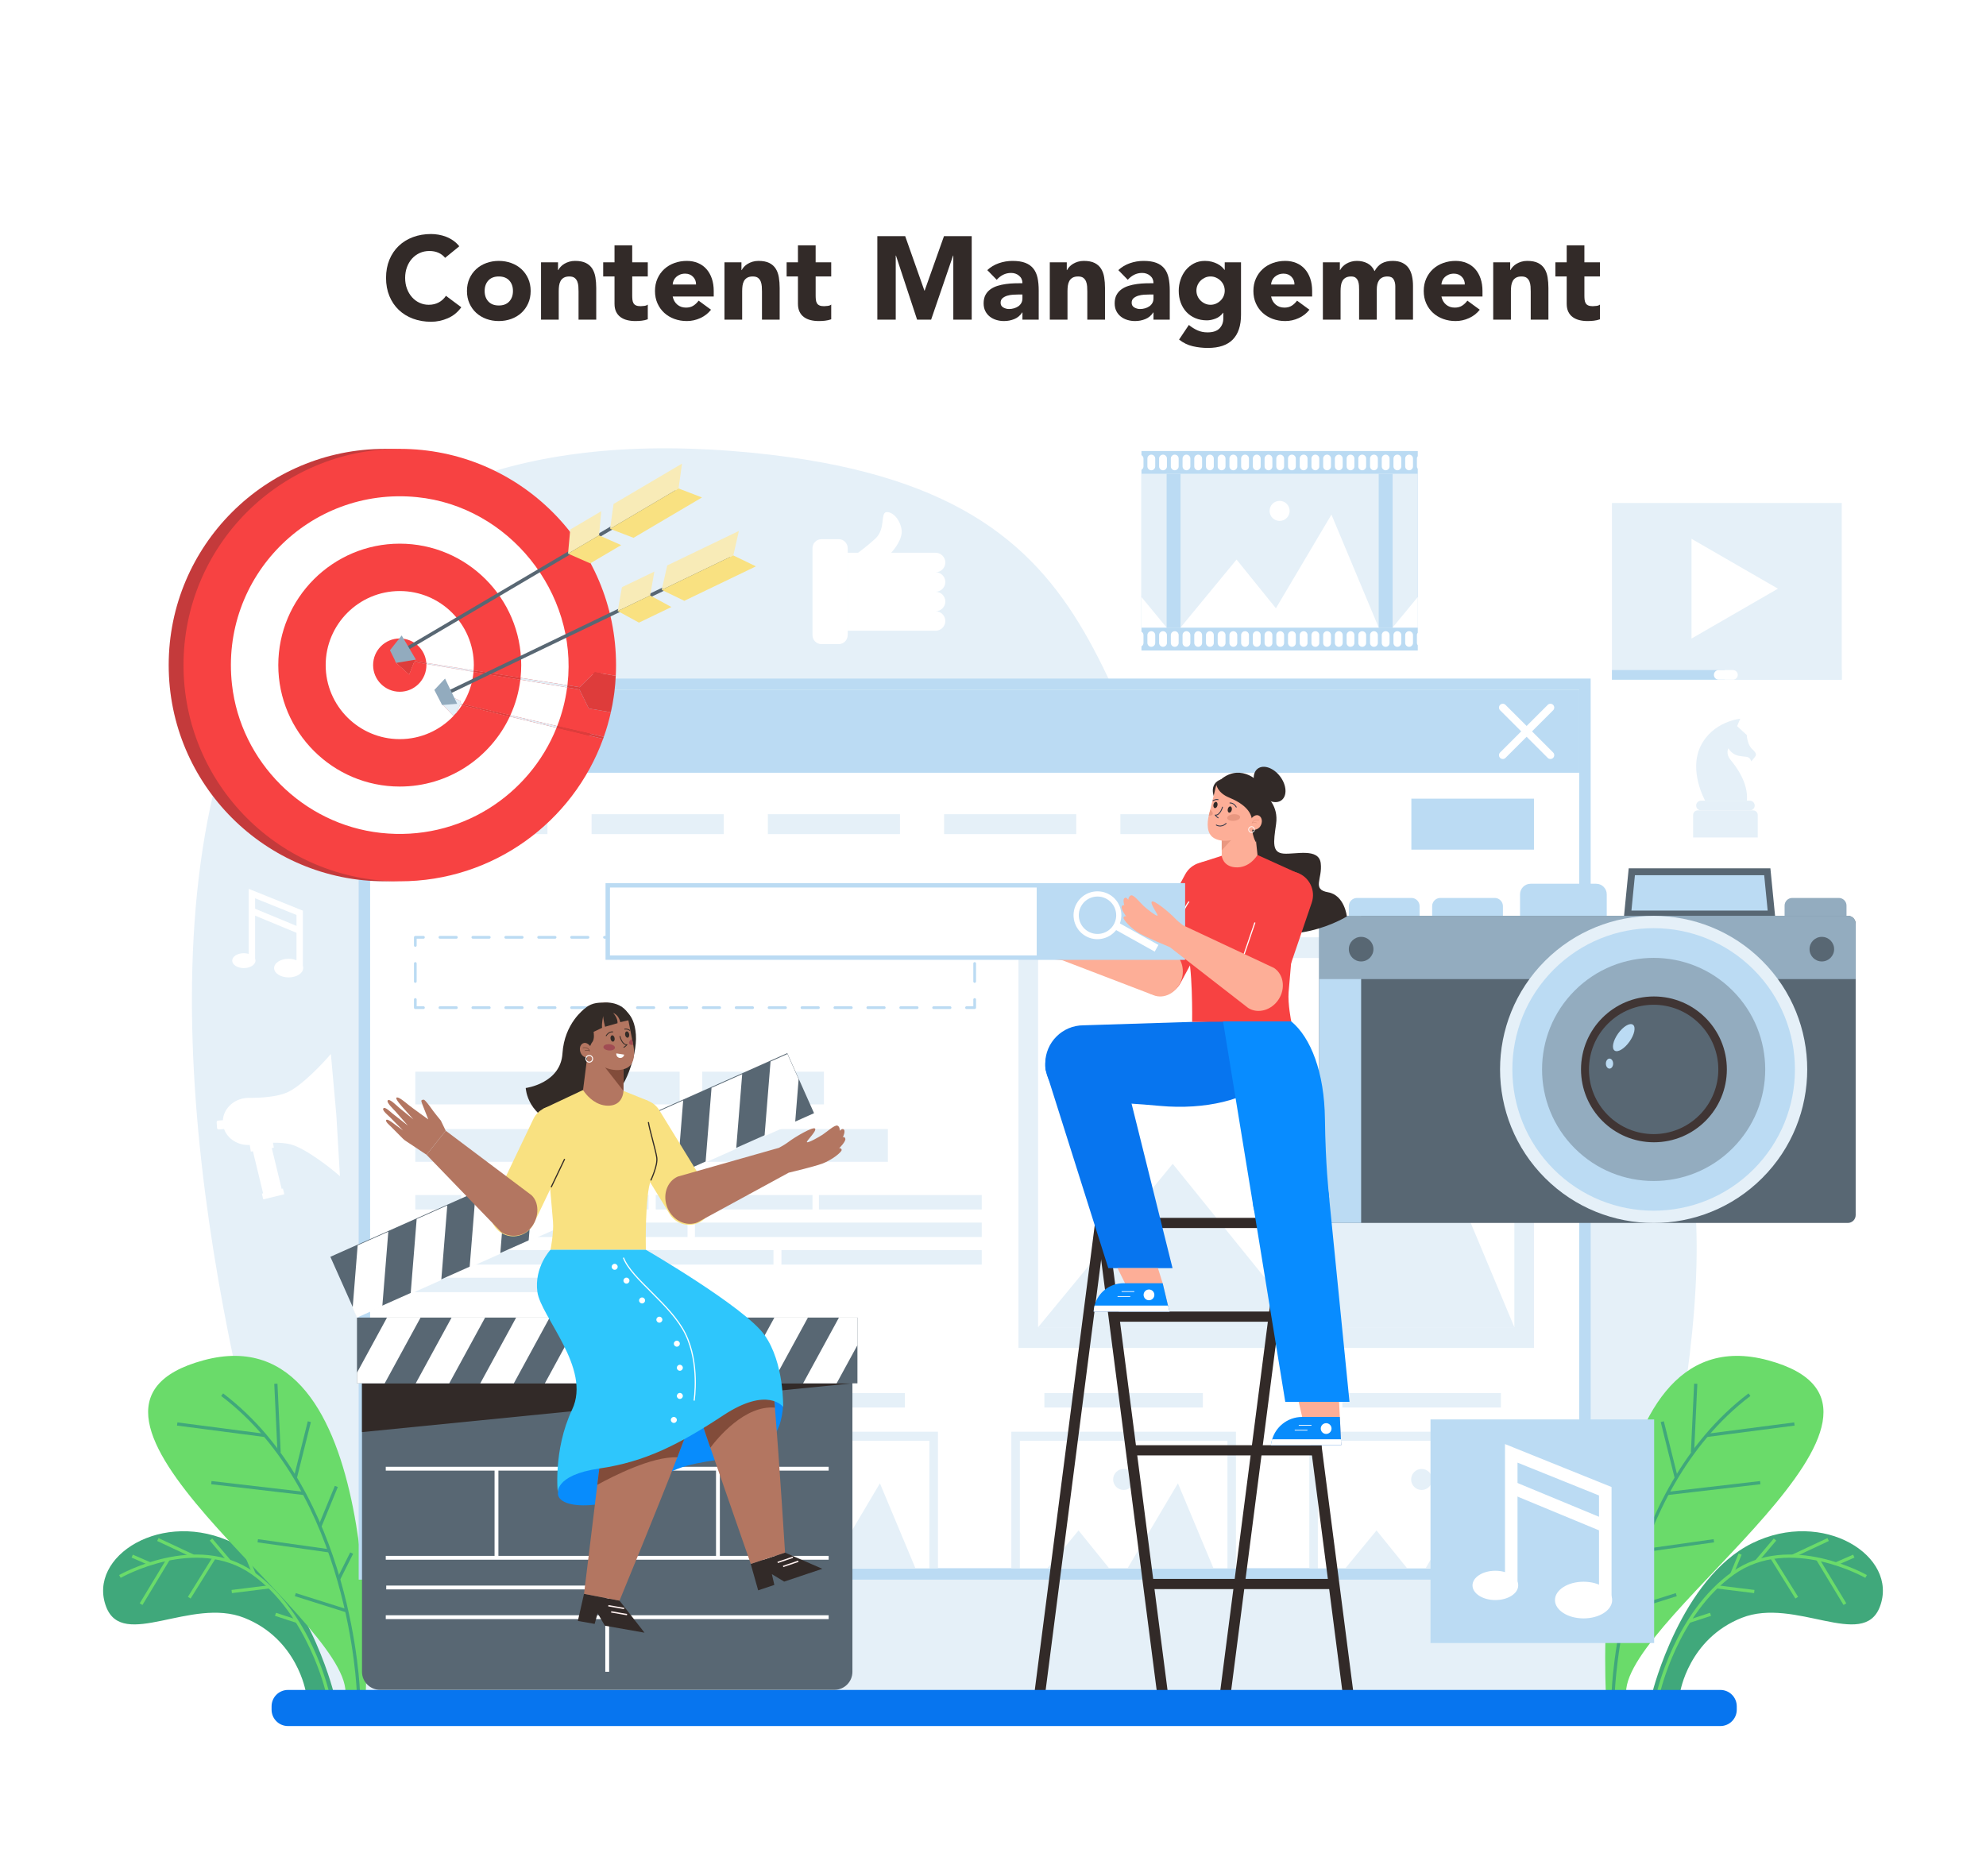 <?xml version="1.0" encoding="utf-8"?>
<!-- Generator: Adobe Illustrator 27.5.0, SVG Export Plug-In . SVG Version: 6.00 Build 0)  -->
<svg version="1.1" id="Ñëîé_1" xmlns="http://www.w3.org/2000/svg" xmlns:xlink="http://www.w3.org/1999/xlink" x="0px" y="0px"
	 viewBox="0 0 2328.899 2200" style="enable-background:new 0 0 2328.899 2200;" xml:space="preserve">
<rect x="0" y="0" style="fill:#FFFFFF;" width="2328.899" height="2200"/>
<g>
	<path style="fill:#322A28;" d="M521.987,302.414c-2.123-2.58-4.727-4.564-7.816-5.947c-3.091-1.384-6.663-2.077-10.72-2.077
		c-4.059,0-7.816,0.785-11.274,2.353c-3.458,1.57-6.457,3.758-8.992,6.572c-2.538,2.813-4.52,6.155-5.949,10.029
		c-1.431,3.872-2.144,8.07-2.144,12.588c0,4.613,0.714,8.832,2.144,12.657c1.429,3.828,3.389,7.148,5.879,9.959
		c2.489,2.813,5.417,5.004,8.784,6.57c3.365,1.57,6.985,2.353,10.859,2.353c4.426,0,8.345-0.92,11.758-2.767
		c3.411-1.843,6.224-4.425,8.438-7.746l17.983,13.419c-4.15,5.81-9.406,10.096-15.769,12.863c-6.363,2.767-12.913,4.15-19.643,4.15
		c-7.655,0-14.711-1.199-21.165-3.596c-6.456-2.397-12.034-5.831-16.737-10.305c-4.704-4.474-8.37-9.892-10.998-16.255
		c-2.628-6.363-3.942-13.463-3.942-21.302c0-7.838,1.314-14.94,3.942-21.303c2.628-6.363,6.294-11.78,10.998-16.253
		c4.703-4.472,10.281-7.906,16.737-10.307c6.454-2.397,13.509-3.596,21.165-3.596c2.767,0,5.648,0.255,8.645,0.762
		c2.995,0.507,5.949,1.313,8.854,2.42c2.905,1.107,5.693,2.584,8.369,4.427c2.673,1.845,5.07,4.103,7.193,6.778L521.987,302.414z"/>
	<path style="fill:#322A28;" d="M547.578,341.286c0-5.347,0.968-10.189,2.905-14.526c1.936-4.333,4.586-8.045,7.954-11.136
		c3.365-3.089,7.331-5.463,11.896-7.123c4.565-1.66,9.428-2.491,14.594-2.491c5.164,0,10.029,0.831,14.594,2.491
		c4.565,1.66,8.529,4.034,11.896,7.123c3.365,3.091,6.017,6.803,7.954,11.136c1.936,4.337,2.905,9.179,2.905,14.526
		c0,5.349-0.969,10.191-2.905,14.524c-1.937,4.337-4.589,8.047-7.954,11.136c-3.368,3.091-7.331,5.465-11.896,7.125
		c-4.565,1.658-9.43,2.489-14.594,2.489c-5.166,0-10.029-0.831-14.594-2.489c-4.564-1.66-8.531-4.034-11.896-7.125
		c-3.368-3.089-6.018-6.799-7.954-11.136C548.546,351.477,547.578,346.635,547.578,341.286z M568.327,341.286
		c0,5.071,1.453,9.177,4.358,12.31c2.905,3.137,6.985,4.703,12.242,4.703c5.256,0,9.338-1.566,12.243-4.703
		c2.905-3.133,4.357-7.239,4.357-12.31c0-5.071-1.452-9.177-4.357-12.312c-2.905-3.133-6.986-4.703-12.243-4.703
		c-5.257,0-9.337,1.57-12.242,4.703C569.78,332.11,568.327,336.215,568.327,341.286z"/>
	<path style="fill:#322A28;" d="M634.446,307.671h19.92v9.13h0.277c0.644-1.29,1.567-2.58,2.766-3.874
		c1.197-1.29,2.628-2.441,4.288-3.457c1.66-1.014,3.549-1.843,5.672-2.489c2.12-0.644,4.426-0.97,6.916-0.97
		c5.256,0,9.498,0.81,12.727,2.422c3.227,1.614,5.741,3.851,7.539,6.708c1.798,2.86,3.019,6.224,3.666,10.098
		c0.644,3.874,0.968,8.072,0.968,12.588V374.9h-20.749v-32.923c0-1.936-0.07-3.941-0.208-6.016
		c-0.138-2.075-0.553-3.988-1.245-5.741c-0.691-1.751-1.753-3.182-3.182-4.289c-1.431-1.107-3.482-1.66-6.156-1.66
		c-2.675,0-4.841,0.484-6.501,1.452c-1.66,0.968-2.929,2.262-3.803,3.874c-0.878,1.614-1.453,3.436-1.73,5.463
		c-0.277,2.03-0.415,4.151-0.415,6.363V374.9h-20.75V307.671z"/>
	<path style="fill:#322A28;" d="M759.634,324.271h-18.26v22.408c0,1.847,0.091,3.529,0.277,5.05
		c0.183,1.521,0.599,2.837,1.245,3.941c0.644,1.107,1.636,1.961,2.974,2.561c1.335,0.6,3.112,0.899,5.326,0.899
		c1.107,0,2.559-0.116,4.357-0.345c1.798-0.229,3.159-0.762,4.081-1.591v17.291c-2.306,0.829-4.703,1.383-7.193,1.66
		c-2.49,0.276-4.934,0.415-7.331,0.415c-3.506,0-6.732-0.37-9.684-1.107c-2.952-0.737-5.533-1.913-7.746-3.527
		c-2.214-1.614-3.942-3.712-5.188-6.294c-1.245-2.582-1.867-5.717-1.867-9.408v-31.953h-13.28v-16.6h13.28v-19.919h20.749v19.919
		h18.26V324.271z"/>
	<path style="fill:#322A28;" d="M833.778,363.28c-3.32,4.242-7.517,7.518-12.588,9.821c-5.073,2.304-10.33,3.459-15.769,3.459
		c-5.166,0-10.029-0.831-14.594-2.489c-4.565-1.66-8.532-4.034-11.896-7.125c-3.368-3.089-6.017-6.799-7.954-11.136
		c-1.937-4.333-2.905-9.175-2.905-14.524c0-5.347,0.968-10.189,2.905-14.526c1.937-4.333,4.586-8.045,7.954-11.136
		c3.365-3.089,7.331-5.463,11.896-7.123c4.565-1.66,9.428-2.491,14.594-2.491c4.794,0,9.151,0.831,13.072,2.491
		c3.919,1.66,7.239,4.034,9.959,7.123c2.72,3.091,4.818,6.803,6.295,11.136c1.473,4.337,2.213,9.179,2.213,14.526v6.5H788.82
		c0.83,3.966,2.629,7.125,5.395,9.475c2.767,2.353,6.177,3.529,10.236,3.529c3.411,0,6.294-0.762,8.646-2.283
		c2.352-1.521,4.402-3.48,6.155-5.879L833.778,363.28z M816.21,333.677c0.091-3.504-1.062-6.502-3.458-8.991
		c-2.4-2.489-5.488-3.735-9.268-3.735c-2.306,0-4.336,0.37-6.086,1.107c-1.753,0.738-3.251,1.683-4.496,2.836
		s-2.214,2.489-2.905,4.011s-1.085,3.112-1.176,4.772H816.21z"/>
	<path style="fill:#322A28;" d="M849.546,307.671h19.92v9.13h0.277c0.644-1.29,1.567-2.58,2.766-3.874
		c1.198-1.29,2.628-2.441,4.289-3.457c1.66-1.014,3.549-1.843,5.672-2.489c2.12-0.644,4.426-0.97,6.916-0.97
		c5.256,0,9.498,0.81,12.727,2.422c3.227,1.614,5.74,3.851,7.539,6.708c1.798,2.86,3.019,6.224,3.666,10.098
		c0.644,3.874,0.968,8.072,0.968,12.588V374.9h-20.749v-32.923c0-1.936-0.069-3.941-0.208-6.016
		c-0.138-2.075-0.553-3.988-1.245-5.741c-0.691-1.751-1.753-3.182-3.182-4.289c-1.431-1.107-3.482-1.66-6.156-1.66
		c-2.675,0-4.841,0.484-6.501,1.452c-1.66,0.968-2.929,2.262-3.804,3.874c-0.878,1.614-1.453,3.436-1.73,5.463
		c-0.277,2.03-0.414,4.151-0.414,6.363V374.9h-20.75V307.671z"/>
	<path style="fill:#322A28;" d="M974.734,324.271h-18.26v22.408c0,1.847,0.091,3.529,0.277,5.05
		c0.183,1.521,0.599,2.837,1.245,3.941c0.644,1.107,1.636,1.961,2.974,2.561c1.335,0.6,3.112,0.899,5.326,0.899
		c1.107,0,2.559-0.116,4.357-0.345c1.798-0.229,3.159-0.762,4.081-1.591v17.291c-2.306,0.829-4.703,1.383-7.193,1.66
		c-2.49,0.276-4.935,0.415-7.331,0.415c-3.506,0-6.732-0.37-9.684-1.107c-2.952-0.737-5.533-1.913-7.746-3.527
		c-2.214-1.614-3.942-3.712-5.188-6.294c-1.245-2.582-1.867-5.717-1.867-9.408v-31.953h-13.28v-16.6h13.28v-19.919h20.749v19.919
		h18.26V324.271z"/>
	<path style="fill:#322A28;" d="M1028.819,276.961h32.647l22.547,63.909h0.277l22.686-63.909h32.508V374.9h-21.579v-75.114h-0.277
		l-25.73,75.114h-16.461l-24.762-75.114h-0.276V374.9h-21.58V276.961z"/>
	<path style="fill:#322A28;" d="M1198.963,366.462h-0.277c-2.306,3.596-5.373,6.18-9.199,7.746
		c-3.828,1.568-7.862,2.352-12.104,2.352c-3.136,0-6.156-0.44-9.061-1.315c-2.905-0.875-5.464-2.189-7.676-3.941
		c-2.214-1.751-3.967-3.918-5.257-6.502c-1.292-2.58-1.936-5.578-1.936-8.992c0-3.874,0.713-7.146,2.144-9.821
		c1.429-2.674,3.365-4.888,5.81-6.641c2.442-1.751,5.232-3.112,8.369-4.08c3.134-0.968,6.385-1.681,9.752-2.144
		c3.366-0.461,6.731-0.737,10.098-0.829c3.365-0.091,6.478-0.139,9.337-0.139c0-3.687-1.314-6.616-3.942-8.783
		c-2.628-2.167-5.74-3.251-9.337-3.251c-3.413,0-6.525,0.715-9.338,2.144c-2.814,1.431-5.326,3.388-7.539,5.879l-11.066-11.344
		c3.873-3.596,8.39-6.294,13.556-8.093c5.164-1.797,10.513-2.698,16.046-2.698c6.087,0,11.089,0.762,15.01,2.283
		c3.918,1.521,7.055,3.758,9.406,6.708c2.351,2.954,3.988,6.572,4.91,10.86c0.921,4.289,1.384,9.246,1.384,14.871V374.9h-19.09
		V366.462z M1193.845,345.436c-1.57,0-3.528,0.069-5.879,0.206c-2.351,0.139-4.612,0.532-6.778,1.176
		c-2.168,0.646-4.012,1.614-5.533,2.906c-1.522,1.292-2.283,3.091-2.283,5.393c0,2.491,1.06,4.337,3.182,5.534
		c2.121,1.199,4.334,1.799,6.64,1.799c2.027,0,3.988-0.278,5.879-0.831c1.889-0.553,3.573-1.336,5.049-2.351
		c1.474-1.014,2.65-2.304,3.527-3.874c0.875-1.568,1.314-3.411,1.314-5.534v-4.425H1193.845z"/>
	<path style="fill:#322A28;" d="M1231.054,307.671h19.92v9.13h0.277c0.644-1.29,1.567-2.58,2.766-3.874
		c1.197-1.29,2.628-2.441,4.288-3.457c1.66-1.014,3.549-1.843,5.672-2.489c2.12-0.644,4.426-0.97,6.916-0.97
		c5.256,0,9.498,0.81,12.726,2.422c3.227,1.614,5.741,3.851,7.54,6.708c1.798,2.86,3.019,6.224,3.666,10.098
		c0.644,3.874,0.968,8.072,0.968,12.588V374.9h-20.749v-32.923c0-1.936-0.07-3.941-0.208-6.016
		c-0.138-2.075-0.553-3.988-1.245-5.741c-0.691-1.751-1.753-3.182-3.182-4.289c-1.431-1.107-3.481-1.66-6.156-1.66
		c-2.676,0-4.841,0.484-6.501,1.452c-1.66,0.968-2.929,2.262-3.803,3.874c-0.878,1.614-1.453,3.436-1.73,5.463
		c-0.277,2.03-0.415,4.151-0.415,6.363V374.9h-20.75V307.671z"/>
	<path style="fill:#322A28;" d="M1352.644,366.462h-0.277c-2.306,3.596-5.373,6.18-9.199,7.746
		c-3.828,1.568-7.863,2.352-12.104,2.352c-3.136,0-6.156-0.44-9.061-1.315c-2.905-0.875-5.464-2.189-7.677-3.941
		c-2.214-1.751-3.966-3.918-5.257-6.502c-1.292-2.58-1.936-5.578-1.936-8.992c0-3.874,0.714-7.146,2.144-9.821
		c1.429-2.674,3.365-4.888,5.81-6.641c2.442-1.751,5.232-3.112,8.369-4.08c3.134-0.968,6.385-1.681,9.752-2.144
		c3.366-0.461,6.731-0.737,10.098-0.829c3.365-0.091,6.478-0.139,9.337-0.139c0-3.687-1.314-6.616-3.942-8.783
		c-2.628-2.167-5.741-3.251-9.337-3.251c-3.413,0-6.525,0.715-9.338,2.144c-2.814,1.431-5.326,3.388-7.539,5.879l-11.066-11.344
		c3.873-3.596,8.39-6.294,13.556-8.093c5.164-1.797,10.513-2.698,16.046-2.698c6.087,0,11.089,0.762,15.01,2.283
		c3.918,1.521,7.055,3.758,9.406,6.708c2.351,2.954,3.988,6.572,4.91,10.86c0.921,4.289,1.384,9.246,1.384,14.871V374.9h-19.09
		V366.462z M1347.527,345.436c-1.57,0-3.528,0.069-5.879,0.206c-2.351,0.139-4.612,0.532-6.778,1.176
		c-2.168,0.646-4.012,1.614-5.533,2.906c-1.522,1.292-2.283,3.091-2.283,5.393c0,2.491,1.06,4.337,3.182,5.534
		c2.121,1.199,4.334,1.799,6.64,1.799c2.027,0,3.988-0.278,5.879-0.831c1.889-0.553,3.573-1.336,5.049-2.351
		c1.474-1.014,2.649-2.304,3.527-3.874c0.875-1.568,1.314-3.411,1.314-5.534v-4.425H1347.527z"/>
	<path style="fill:#322A28;" d="M1455.283,369.229c0,12.727-3.206,22.385-9.614,28.98c-6.411,6.593-16.163,9.89-29.257,9.89
		c-5.996,0-11.896-0.669-17.706-2.005c-5.81-1.338-11.159-3.943-16.046-7.815l11.482-17.154c3.227,2.674,6.616,4.794,10.167,6.363
		c3.549,1.568,7.446,2.352,11.689,2.352c6.363,0,11.042-1.546,14.041-4.636c2.996-3.089,4.496-7.032,4.496-11.826v-6.502h-0.277
		c-2.4,3.23-5.373,5.513-8.923,6.847c-3.551,1.336-6.895,2.005-10.029,2.005c-4.98,0-9.499-0.85-13.556-2.559
		c-4.059-1.705-7.54-4.101-10.444-7.192c-2.905-3.089-5.142-6.755-6.708-10.997c-1.57-4.24-2.352-8.899-2.352-13.972
		c0-4.425,0.712-8.76,2.144-13.002c1.428-4.24,3.457-7.975,6.086-11.205c2.629-3.226,5.832-5.831,9.614-7.815
		c3.78-1.982,8.069-2.975,12.865-2.975c2.95,0,5.648,0.326,8.093,0.97c2.442,0.646,4.634,1.475,6.571,2.489
		c1.936,1.016,3.596,2.144,4.98,3.388c1.384,1.246,2.49,2.47,3.32,3.668h0.277v-8.855h19.09V369.229z M1402.994,340.87
		c0,2.214,0.415,4.314,1.245,6.296c0.83,1.984,2.006,3.733,3.528,5.257c1.521,1.521,3.272,2.744,5.256,3.666
		c1.982,0.922,4.172,1.383,6.57,1.383c2.304,0,4.473-0.461,6.502-1.383c2.027-0.922,3.804-2.144,5.325-3.666
		c1.522-1.523,2.698-3.272,3.528-5.257c0.83-1.982,1.245-4.082,1.245-6.296c0-2.212-0.415-4.31-1.245-6.294
		c-0.83-1.982-2.005-3.735-3.528-5.257c-1.521-1.521-3.298-2.742-5.325-3.666c-2.029-0.92-4.198-1.383-6.502-1.383
		c-2.399,0-4.588,0.463-6.57,1.383c-1.984,0.924-3.735,2.144-5.256,3.666c-1.521,1.521-2.698,3.274-3.528,5.257
		C1403.409,336.56,1402.994,338.658,1402.994,340.87z"/>
	<path style="fill:#322A28;" d="M1535.514,363.28c-3.32,4.242-7.517,7.518-12.588,9.821c-5.073,2.304-10.33,3.459-15.769,3.459
		c-5.166,0-10.029-0.831-14.594-2.489c-4.565-1.66-8.532-4.034-11.896-7.125c-3.368-3.089-6.017-6.799-7.954-11.136
		c-1.937-4.333-2.905-9.175-2.905-14.524c0-5.347,0.968-10.189,2.905-14.526c1.937-4.333,4.586-8.045,7.954-11.136
		c3.365-3.089,7.331-5.463,11.896-7.123c4.565-1.66,9.428-2.491,14.594-2.491c4.794,0,9.151,0.831,13.072,2.491
		c3.919,1.66,7.239,4.034,9.959,7.123c2.72,3.091,4.818,6.803,6.295,11.136c1.473,4.337,2.213,9.179,2.213,14.526v6.5h-48.139
		c0.83,3.966,2.629,7.125,5.395,9.475c2.767,2.353,6.177,3.529,10.236,3.529c3.411,0,6.294-0.762,8.646-2.283
		c2.352-1.521,4.402-3.48,6.155-5.879L1535.514,363.28z M1517.946,333.677c0.091-3.504-1.062-6.502-3.458-8.991
		c-2.4-2.489-5.488-3.735-9.268-3.735c-2.306,0-4.336,0.37-6.087,1.107c-1.753,0.738-3.251,1.683-4.496,2.836
		c-1.245,1.153-2.214,2.489-2.905,4.011s-1.085,3.112-1.176,4.772H1517.946z"/>
	<path style="fill:#322A28;" d="M1551.281,307.671h19.92v9.13h0.277c0.644-1.29,1.567-2.58,2.766-3.874
		c1.198-1.29,2.628-2.441,4.289-3.457c1.66-1.014,3.549-1.843,5.672-2.489c2.12-0.644,4.426-0.97,6.916-0.97
		c4.704,0,8.875,0.97,12.519,2.906c3.641,1.936,6.385,4.981,8.231,9.13c2.397-4.335,5.302-7.424,8.715-9.269
		c3.41-1.843,7.608-2.767,12.588-2.767c4.517,0,8.321,0.762,11.412,2.283c3.088,1.521,5.533,3.596,7.331,6.224
		c1.798,2.628,3.089,5.719,3.873,9.269c0.783,3.55,1.176,7.354,1.176,11.411V374.9h-20.749v-39.148c0-3.133-0.67-5.831-2.006-8.093
		c-1.338-2.258-3.713-3.388-7.124-3.388c-2.399,0-4.405,0.393-6.017,1.176c-1.615,0.785-2.905,1.866-3.873,3.251
		c-0.969,1.383-1.66,2.996-2.076,4.84c-0.415,1.847-0.622,3.783-0.622,5.81V374.9h-20.75v-35.552c0-1.197-0.047-2.673-0.138-4.425
		c-0.093-1.751-0.416-3.411-0.968-4.981c-0.553-1.568-1.453-2.904-2.698-4.011c-1.246-1.107-3.067-1.66-5.465-1.66
		c-2.675,0-4.841,0.484-6.501,1.452c-1.66,0.968-2.929,2.262-3.803,3.874c-0.878,1.614-1.453,3.436-1.73,5.463
		c-0.277,2.03-0.415,4.151-0.415,6.363V374.9h-20.75V307.671z"/>
	<path style="fill:#322A28;" d="M1735.26,363.28c-3.32,4.242-7.517,7.518-12.588,9.821c-5.073,2.304-10.33,3.459-15.769,3.459
		c-5.166,0-10.029-0.831-14.594-2.489c-4.565-1.66-8.532-4.034-11.896-7.125c-3.368-3.089-6.017-6.799-7.954-11.136
		c-1.937-4.333-2.905-9.175-2.905-14.524c0-5.347,0.968-10.189,2.905-14.526c1.937-4.333,4.586-8.045,7.954-11.136
		c3.365-3.089,7.331-5.463,11.896-7.123c4.565-1.66,9.428-2.491,14.594-2.491c4.794,0,9.151,0.831,13.072,2.491
		c3.919,1.66,7.239,4.034,9.96,7.123c2.72,3.091,4.818,6.803,6.295,11.136c1.473,4.337,2.213,9.179,2.213,14.526v6.5h-48.139
		c0.83,3.966,2.629,7.125,5.395,9.475c2.767,2.353,6.177,3.529,10.236,3.529c3.411,0,6.294-0.762,8.646-2.283
		c2.352-1.521,4.402-3.48,6.155-5.879L1735.26,363.28z M1717.692,333.677c0.091-3.504-1.061-6.502-3.458-8.991
		c-2.4-2.489-5.488-3.735-9.268-3.735c-2.306,0-4.336,0.37-6.087,1.107c-1.753,0.738-3.251,1.683-4.496,2.836
		c-1.245,1.153-2.214,2.489-2.905,4.011c-0.691,1.521-1.085,3.112-1.176,4.772H1717.692z"/>
	<path style="fill:#322A28;" d="M1751.028,307.671h19.92v9.13h0.277c0.644-1.29,1.567-2.58,2.766-3.874
		c1.197-1.29,2.628-2.441,4.288-3.457c1.66-1.014,3.549-1.843,5.672-2.489c2.12-0.644,4.426-0.97,6.916-0.97
		c5.257,0,9.498,0.81,12.727,2.422c3.227,1.614,5.74,3.851,7.539,6.708c1.798,2.86,3.019,6.224,3.666,10.098
		c0.644,3.874,0.968,8.072,0.968,12.588V374.9h-20.749v-32.923c0-1.936-0.069-3.941-0.208-6.016
		c-0.138-2.075-0.553-3.988-1.245-5.741c-0.691-1.751-1.753-3.182-3.182-4.289c-1.431-1.107-3.481-1.66-6.156-1.66
		c-2.676,0-4.841,0.484-6.501,1.452c-1.66,0.968-2.929,2.262-3.803,3.874c-0.878,1.614-1.453,3.436-1.73,5.463
		c-0.277,2.03-0.415,4.151-0.415,6.363V374.9h-20.75V307.671z"/>
	<path style="fill:#322A28;" d="M1876.216,324.271h-18.26v22.408c0,1.847,0.091,3.529,0.277,5.05
		c0.183,1.521,0.599,2.837,1.245,3.941c0.644,1.107,1.636,1.961,2.974,2.561c1.335,0.6,3.112,0.899,5.326,0.899
		c1.107,0,2.559-0.116,4.357-0.345c1.798-0.229,3.159-0.762,4.081-1.591v17.291c-2.306,0.829-4.703,1.383-7.193,1.66
		c-2.49,0.276-4.934,0.415-7.331,0.415c-3.506,0-6.733-0.37-9.684-1.107c-2.952-0.737-5.533-1.913-7.746-3.527
		c-2.214-1.614-3.942-3.712-5.188-6.294c-1.245-2.582-1.867-5.717-1.867-9.408v-31.953h-13.28v-16.6h13.28v-19.919h20.749v19.919
		h18.26V324.271z"/>
</g>
<g>
	<path style="fill:#E5F0F8;" d="M386.244,1991.465c0,0-592.709-1566.537,494.977-1460.499
		c465.863,45.417,378.895,320.95,584.646,578.753c133.365,167.106,389.867,30.403,485.989,176.425s-16.837,562.385-56.461,705.321
		H386.244z"/>
	<g>
		<path style="fill:#40A87B;" d="M391.142,1984.716c0,0-33.457-133.456-116.855-174.643s-172.41,15.201-149.808,74.495
			c19.49,51.128,99.632-11.739,161.986,12.984s72.184,87.165,72.184,87.165H391.142z"/>
		<path style="fill:none;stroke:#6ADB6A;stroke-width:3.758;stroke-miterlimit:10;" d="M140.6,1849.01
			c0,0,89.508-51.01,155.917-3.85c66.409,47.16,87.426,139.556,87.426,139.556"/>
		
			<line style="fill:none;stroke:#6ADB6A;stroke-width:3.758;stroke-miterlimit:10;" x1="155.037" y1="1825.154" x2="175.862" y2="1834.232"/>
		
			<line style="fill:none;stroke:#6ADB6A;stroke-width:3.758;stroke-miterlimit:10;" x1="185.114" y1="1805.7" x2="226.593" y2="1825.154"/>
		
			<line style="fill:none;stroke:#6ADB6A;stroke-width:3.758;stroke-miterlimit:10;" x1="247.433" y1="1805.7" x2="269.012" y2="1831.191"/>
		
			<line style="fill:none;stroke:#6ADB6A;stroke-width:3.758;stroke-miterlimit:10;" x1="288.337" y1="1822.783" x2="298.037" y2="1846.259"/>
		
			<line style="fill:none;stroke:#6ADB6A;stroke-width:3.758;stroke-miterlimit:10;" x1="165.45" y1="1881.493" x2="197.419" y2="1828.604"/>
		
			<line style="fill:none;stroke:#6ADB6A;stroke-width:3.758;stroke-miterlimit:10;" x1="221.928" y1="1873.913" x2="251.248" y2="1826.824"/>
		
			<line style="fill:none;stroke:#6ADB6A;stroke-width:3.758;stroke-miterlimit:10;" x1="271.734" y1="1866.695" x2="315.815" y2="1861.217"/>
		
			<line style="fill:none;stroke:#6ADB6A;stroke-width:3.758;stroke-miterlimit:10;" x1="323.052" y1="1893.403" x2="348.319" y2="1901.699"/>
	</g>
	<g>
		<path style="fill:#40A87B;" d="M1937.757,1984.716c0,0,33.457-133.456,116.855-174.643s172.41,15.201,149.808,74.495
			c-19.49,51.128-99.631-11.739-161.986,12.984c-62.355,24.722-72.184,87.165-72.184,87.165H1937.757z"/>
		<path style="fill:none;stroke:#6ADB6A;stroke-width:3.758;stroke-miterlimit:10;" d="M2188.299,1849.01
			c0,0-89.508-51.01-155.917-3.85c-66.409,47.16-87.426,139.556-87.426,139.556"/>
		
			<line style="fill:none;stroke:#6ADB6A;stroke-width:3.758;stroke-miterlimit:10;" x1="2173.862" y1="1825.154" x2="2153.037" y2="1834.232"/>
		
			<line style="fill:none;stroke:#6ADB6A;stroke-width:3.758;stroke-miterlimit:10;" x1="2143.785" y1="1805.7" x2="2102.306" y2="1825.154"/>
		
			<line style="fill:none;stroke:#6ADB6A;stroke-width:3.758;stroke-miterlimit:10;" x1="2081.466" y1="1805.7" x2="2059.887" y2="1831.191"/>
		
			<line style="fill:none;stroke:#6ADB6A;stroke-width:3.758;stroke-miterlimit:10;" x1="2040.562" y1="1822.783" x2="2030.862" y2="1846.259"/>
		
			<line style="fill:none;stroke:#6ADB6A;stroke-width:3.758;stroke-miterlimit:10;" x1="2163.449" y1="1881.493" x2="2131.48" y2="1828.604"/>
		
			<line style="fill:none;stroke:#6ADB6A;stroke-width:3.758;stroke-miterlimit:10;" x1="2106.971" y1="1873.913" x2="2077.65" y2="1826.824"/>
		
			<line style="fill:none;stroke:#6ADB6A;stroke-width:3.758;stroke-miterlimit:10;" x1="2057.165" y1="1866.695" x2="2013.084" y2="1861.217"/>
		
			<line style="fill:none;stroke:#6ADB6A;stroke-width:3.758;stroke-miterlimit:10;" x1="2005.847" y1="1893.403" x2="1980.58" y2="1901.699"/>
	</g>
	<g>
		<path style="fill:#6ADB6A;" d="M1883.114,1985.105c0,0-23.608-447.339,190.057-389.692
			c213.665,57.646-166.67,298.741-166.347,389.692H1883.114z"/>
		<path style="fill:none;stroke:#40A87B;stroke-width:3.758;stroke-miterlimit:10;" d="M1891.749,1985.105
			c0,0,7.46-233.72,159.767-349.286"/>
		
			<line style="fill:none;stroke:#40A87B;stroke-width:3.758;stroke-miterlimit:10;" x1="1984.714" y1="1703.587" x2="1988.52" y2="1622.993"/>
		
			<line style="fill:none;stroke:#40A87B;stroke-width:3.758;stroke-miterlimit:10;" x1="2104.21" y1="1670.193" x2="2001.264" y2="1683.611"/>
		
			<line style="fill:none;stroke:#40A87B;stroke-width:3.758;stroke-miterlimit:10;" x1="2064.175" y1="1738.977" x2="1955.328" y2="1751.659"/>
		
			<line style="fill:none;stroke:#40A87B;stroke-width:3.758;stroke-miterlimit:10;" x1="2009.751" y1="1807.142" x2="1925.68" y2="1819.023"/>
		
			<line style="fill:none;stroke:#40A87B;stroke-width:3.758;stroke-miterlimit:10;" x1="1917.615" y1="1743.451" x2="1936.884" y2="1790.268"/>
		
			<line style="fill:none;stroke:#40A87B;stroke-width:3.758;stroke-miterlimit:10;" x1="1949.279" y1="1667.468" x2="1965.707" y2="1733.381"/>
		
			<line style="fill:none;stroke:#40A87B;stroke-width:3.758;stroke-miterlimit:10;" x1="1899.626" y1="1821.608" x2="1914.978" y2="1852.208"/>
		
			<line style="fill:none;stroke:#40A87B;stroke-width:3.758;stroke-miterlimit:10;" x1="1965.707" y1="1870.332" x2="1905.463" y2="1889.326"/>
	</g>
	<g>
		<path style="fill:#6ADB6A;" d="M428.902,1985.105c0,0,23.607-447.339-190.057-389.692
			c-213.664,57.646,166.67,298.741,166.347,389.692H428.902z"/>
		<path style="fill:none;stroke:#40A87B;stroke-width:3.758;stroke-miterlimit:10;" d="M420.267,1985.105
			c0,0-7.46-233.72-159.767-349.286"/>
		
			<line style="fill:none;stroke:#40A87B;stroke-width:3.758;stroke-miterlimit:10;" x1="327.302" y1="1703.587" x2="323.496" y2="1622.993"/>
		
			<line style="fill:none;stroke:#40A87B;stroke-width:3.758;stroke-miterlimit:10;" x1="207.806" y1="1670.193" x2="310.752" y2="1683.611"/>
		
			<line style="fill:none;stroke:#40A87B;stroke-width:3.758;stroke-miterlimit:10;" x1="247.841" y1="1738.977" x2="356.688" y2="1751.659"/>
		
			<line style="fill:none;stroke:#40A87B;stroke-width:3.758;stroke-miterlimit:10;" x1="302.265" y1="1807.142" x2="386.336" y2="1819.023"/>
		
			<line style="fill:none;stroke:#40A87B;stroke-width:3.758;stroke-miterlimit:10;" x1="394.401" y1="1743.451" x2="375.132" y2="1790.268"/>
		
			<line style="fill:none;stroke:#40A87B;stroke-width:3.758;stroke-miterlimit:10;" x1="362.737" y1="1667.468" x2="346.309" y2="1733.381"/>
		
			<line style="fill:none;stroke:#40A87B;stroke-width:3.758;stroke-miterlimit:10;" x1="412.39" y1="1821.608" x2="397.038" y2="1852.208"/>
		
			<line style="fill:none;stroke:#40A87B;stroke-width:3.758;stroke-miterlimit:10;" x1="346.309" y1="1870.332" x2="406.553" y2="1889.326"/>
	</g>
	<g>
		<path style="fill:#FFFFFF;" d="M1097.126,694.068c3.151,0,5.997,1.283,8.08,3.354c2.071,2.071,3.354,4.942,3.354,8.08
			c0,6.289-5.146,11.435-11.434,11.435c6.289,0,11.434,5.146,11.434,11.435c0,6.289-5.146,11.434-11.434,11.434H994.038l0-91.476
			h12.184c5.247-3.862,13.366-10.139,20.595-16.936c11.828-11.13,5.489-29.819,12.54-30.683c7.064-0.864,16.085,8.144,17.914,20.633
			c1.575,10.774-9.16,23.644-12.159,26.985h52.014c6.289,0,11.434,5.146,11.434,11.435s-5.146,11.434-11.434,11.434
			c6.289,0,11.434,5.146,11.434,11.435C1108.561,688.922,1103.415,694.068,1097.126,694.068z"/>
		<path style="fill:#FFFFFF;" d="M994.038,642.918l0,102.046c0,5.794-4.739,10.52-10.52,10.52h-20.239
			c-5.793,0-10.52-4.726-10.52-10.52V642.918c0-5.781,4.726-10.52,10.52-10.52h20.239
			C989.299,632.398,994.038,637.137,994.038,642.918z"/>
		<line style="fill:#FFFFFF;" x1="994.038" y1="648.33" x2="994.038" y2="690.632"/>
		<line style="fill:#FFFFFF;" x1="1097.126" y1="671.199" x2="1064.61" y2="671.266"/>
		<line style="fill:#FFFFFF;" x1="1097.126" y1="694.068" x2="1066.49" y2="694.089"/>
		<line style="fill:#FFFFFF;" x1="1097.126" y1="716.937" x2="1065.527" y2="716.408"/>
	</g>
	<g>
		<rect x="420.609" y="795.882" style="fill:#BBDBF3;" width="1444.695" height="1056.866"/>
		<rect x="434.028" y="809.274" style="fill:#FFFFFF;" width="1417.885" height="1030.057"/>
		<rect x="434.014" y="809.285" style="fill:#BBDBF3;" width="1417.887" height="97.076"/>
		<g>
			
				<line style="fill:none;stroke:#FFFFFF;stroke-width:8.956;stroke-linecap:round;stroke-linejoin:round;stroke-miterlimit:10;" x1="1762.273" y1="885.746" x2="1818.12" y2="829.899"/>
			
				<line style="fill:none;stroke:#FFFFFF;stroke-width:8.956;stroke-linecap:round;stroke-linejoin:round;stroke-miterlimit:10;" x1="1818.12" y1="885.746" x2="1762.273" y2="829.899"/>
		</g>
		<g>
			<g>
				<polyline style="fill:none;stroke:#BBDBF3;stroke-width:3.182;stroke-linecap:round;stroke-linejoin:round;" points="
					1142.957,1172.308 1142.957,1181.853 1133.412,1181.853 				"/>
				
					<line style="fill:none;stroke:#BBDBF3;stroke-width:3.182;stroke-linecap:round;stroke-linejoin:round;stroke-dasharray:19.298,19.298;" x1="1114.113" y1="1181.853" x2="506.216" y2="1181.853"/>
				<polyline style="fill:none;stroke:#BBDBF3;stroke-width:3.182;stroke-linecap:round;stroke-linejoin:round;" points="
					496.567,1181.853 487.022,1181.853 487.022,1172.308 				"/>
				
					<line style="fill:none;stroke:#BBDBF3;stroke-width:3.182;stroke-linecap:round;stroke-linejoin:round;stroke-dasharray:21.133,21.133;" x1="487.022" y1="1151.175" x2="487.022" y2="1119.476"/>
				<polyline style="fill:none;stroke:#BBDBF3;stroke-width:3.182;stroke-linecap:round;stroke-linejoin:round;" points="
					487.022,1108.91 487.022,1099.364 496.567,1099.364 				"/>
				
					<line style="fill:none;stroke:#BBDBF3;stroke-width:3.182;stroke-linecap:round;stroke-linejoin:round;stroke-dasharray:19.298,19.298;" x1="515.866" y1="1099.364" x2="1123.763" y2="1099.364"/>
				<polyline style="fill:none;stroke:#BBDBF3;stroke-width:3.182;stroke-linecap:round;stroke-linejoin:round;" points="
					1133.412,1099.364 1142.957,1099.364 1142.957,1108.91 				"/>
				
					<line style="fill:none;stroke:#BBDBF3;stroke-width:3.182;stroke-linecap:round;stroke-linejoin:round;stroke-dasharray:21.133,21.133;" x1="1142.957" y1="1130.042" x2="1142.957" y2="1161.742"/>
			</g>
		</g>
		<rect x="487.022" y="954.969" style="fill:#E5F0F8;" width="154.944" height="23.337"/>
		<rect x="693.721" y="954.969" style="fill:#E5F0F8;" width="154.944" height="23.337"/>
		<rect x="900.419" y="954.969" style="fill:#E5F0F8;" width="154.944" height="23.337"/>
		<rect x="1107.118" y="954.969" style="fill:#E5F0F8;" width="154.944" height="23.337"/>
		<rect x="1313.817" y="954.969" style="fill:#E5F0F8;" width="154.944" height="23.337"/>
		<rect x="1655.04" y="936.737" style="fill:#BBDBF3;" width="143.772" height="59.801"/>
		<g>
			
				<rect x="1255.758" y="1037.95" transform="matrix(-1.836970e-16 1 -1 -1.836970e-16 2836.762 -156.394)" style="fill:#E5F0F8;" width="481.64" height="604.469"/>
			<rect x="1217.321" y="1123.653" style="fill:#FFFFFF;" width="558.518" height="433.062"/>
			<polygon style="fill:#E5F0F8;" points="1217.321,1556.715 1375.218,1365.047 1486.143,1502.384 1642.653,1238.274 
				1775.839,1556.715 			"/>
			
				<ellipse transform="matrix(0.233 -0.973 0.973 0.233 -45.664 2397.849)" style="fill:#E5F0F8;" cx="1496.58" cy="1227.86" rx="28.267" ry="28.267"/>
		</g>
		<g>
			<rect x="487.035" y="1679.261" style="fill:#E5F0F8;" width="263.425" height="160.07"/>
			<rect x="497.049" y="1689.831" style="fill:#FFFFFF;" width="243.397" height="149.5"/>
			<polygon style="fill:#E5F0F8;" points="565.849,1795.041 601.64,1839.331 529.347,1839.331 			"/>
			<polygon style="fill:#E5F0F8;" points="724.034,1839.331 623.399,1839.331 682.401,1739.778 			"/>
			<circle style="fill:#E5F0F8;" cx="618.735" cy="1735.246" r="12.319"/>
		</g>
		<g>
			<rect x="1535.389" y="1679.261" style="fill:#E5F0F8;" width="263.425" height="160.07"/>
			<rect x="1545.403" y="1689.831" style="fill:#FFFFFF;" width="243.397" height="149.5"/>
			<polygon style="fill:#E5F0F8;" points="1614.203,1795.041 1649.994,1839.331 1577.701,1839.331 			"/>
			<polygon style="fill:#E5F0F8;" points="1772.388,1839.331 1671.754,1839.331 1730.756,1739.778 			"/>
			<circle style="fill:#E5F0F8;" cx="1667.101" cy="1735.246" r="12.319"/>
		</g>
		<g>
			<rect x="1185.948" y="1679.261" style="fill:#E5F0F8;" width="263.395" height="160.07"/>
			<rect x="1195.931" y="1689.831" style="fill:#FFFFFF;" width="243.428" height="149.5"/>
			<polygon style="fill:#E5F0F8;" points="1264.762,1795.041 1300.553,1839.331 1228.26,1839.331 			"/>
			<polygon style="fill:#E5F0F8;" points="1422.948,1839.331 1322.312,1839.331 1381.315,1739.778 			"/>
			<circle style="fill:#E5F0F8;" cx="1317.646" cy="1735.246" r="12.319"/>
		</g>
		<g>
			<rect x="836.476" y="1679.261" style="fill:#E5F0F8;" width="263.425" height="160.07"/>
			<rect x="846.49" y="1689.831" style="fill:#FFFFFF;" width="243.397" height="149.5"/>
			<polygon style="fill:#E5F0F8;" points="915.29,1795.041 951.081,1839.331 878.788,1839.331 			"/>
			<polygon style="fill:#E5F0F8;" points="1073.475,1839.331 972.84,1839.331 1031.843,1739.778 			"/>
			<circle style="fill:#E5F0F8;" cx="968.19" cy="1735.246" r="12.319"/>
		</g>
		<rect x="487.022" y="1256.995" style="fill:#E5F0F8;" width="309.968" height="38.339"/>
		<rect x="823.502" y="1256.995" style="fill:#E5F0F8;" width="142.682" height="38.339"/>
		<rect x="487.022" y="1324.315" style="fill:#E5F0F8;" width="200.518" height="38.339"/>
		<rect x="714.066" y="1324.315" style="fill:#E5F0F8;" width="327.129" height="38.339"/>
		<g>
			<rect x="487.022" y="1401.63" style="fill:#E5F0F8;" width="53.727" height="16.935"/>
			<rect x="548.291" y="1401.63" style="fill:#E5F0F8;" width="212.226" height="16.935"/>
			<rect x="768.948" y="1401.63" style="fill:#E5F0F8;" width="183.812" height="16.935"/>
			<rect x="960.307" y="1401.631" style="fill:#E5F0F8;" width="190.905" height="16.935"/>
			<rect x="487.022" y="1433.961" style="fill:#E5F0F8;" width="111.444" height="16.935"/>
			<rect x="607.115" y="1433.962" style="fill:#E5F0F8;" width="199.132" height="16.935"/>
			<rect x="814.896" y="1433.962" style="fill:#E5F0F8;" width="336.315" height="16.935"/>
			<rect x="487.022" y="1466.293" style="fill:#E5F0F8;" width="170.931" height="16.935"/>
			<rect x="665.057" y="1466.293" style="fill:#E5F0F8;" width="241.973" height="16.935"/>
			<rect x="916.353" y="1466.293" style="fill:#E5F0F8;" width="234.858" height="16.935"/>
			<rect x="487.022" y="1498.624" style="fill:#E5F0F8;" width="209.415" height="16.935"/>
		</g>
		<rect x="1574.169" y="1633.894" style="fill:#E5F0F8;" width="185.862" height="16.982"/>
		<rect x="1224.714" y="1633.894" style="fill:#E5F0F8;" width="185.862" height="16.982"/>
		<rect x="875.258" y="1633.894" style="fill:#E5F0F8;" width="185.862" height="16.982"/>
		<rect x="525.803" y="1633.894" style="fill:#E5F0F8;" width="185.862" height="16.982"/>
	</g>
	<g>
		<path style="fill:#BBDBF3;" d="M1655.128,1098.837h-63.826c-5.268,0-9.578-4.31-9.578-9.578v-26.488
			c0-5.268,4.31-9.578,9.578-9.578h63.826c5.268,0,9.578,4.31,9.578,9.578v26.488
			C1664.706,1094.526,1660.396,1098.837,1655.128,1098.837z"/>
		<path style="fill:#BBDBF3;" d="M1752.825,1098.837H1689c-5.268,0-9.578-4.31-9.578-9.578v-26.488c0-5.268,4.31-9.578,9.578-9.578
			h63.826c5.268,0,9.578,4.31,9.578,9.578v26.488C1762.404,1094.526,1758.093,1098.837,1752.825,1098.837z"/>
		<path style="fill:#BBDBF3;" d="M1871.785,1098.837h-76.913c-6.813,0-12.386-5.574-12.386-12.386v-37.517
			c0-6.813,5.574-12.386,12.386-12.386h76.913c6.813,0,12.386,5.574,12.386,12.386v37.517
			C1884.171,1093.263,1878.598,1098.837,1871.785,1098.837z"/>
		<path style="fill:#93ACBF;" d="M2156.363,1098.837h-54.69c-4.928,0-8.96-4.032-8.96-8.96v-27.725c0-4.928,4.032-8.96,8.96-8.96
			h54.69c4.928,0,8.96,4.032,8.96,8.96v27.725C2165.323,1094.805,2161.291,1098.837,2156.363,1098.837z"/>
		<polygon style="fill:#586773;" points="2081.737,1076.014 1904.253,1076.014 1909.922,1018.455 2076.068,1018.455 		"/>
		<polygon style="fill:#BBDBF3;" points="1913.119,1067.98 1917.204,1026.49 2068.785,1026.49 2072.871,1067.98 		"/>
		<path style="fill:#586773;" d="M2176.072,1083.364v341.807c0,5.096-4.108,9.204-9.204,9.204h-610.694
			c-5.096,0-9.243-4.108-9.243-9.204v-341.807c0-5.096,4.147-9.243,9.243-9.243h610.694
			C2171.963,1074.12,2176.072,1078.268,2176.072,1083.364z"/>
		<path style="fill:#BBDBF3;" d="M1596.149,1074.12v360.254h-39.976c-5.096,0-9.243-4.108-9.243-9.204v-341.807
			c0-5.096,4.147-9.243,9.243-9.243H1596.149z"/>
		<path style="fill:#93ACBF;" d="M2176.072,1083.364v64.98h-629.141v-64.98c0-5.096,4.147-9.243,9.243-9.243h610.694
			C2171.963,1074.12,2176.072,1078.268,2176.072,1083.364z"/>
		
			<ellipse transform="matrix(0.707 -0.707 0.707 0.707 -318.829 1738.793)" style="fill:#E5F0F8;" cx="1939.495" cy="1254.258" rx="180.135" ry="180.135"/>
		
			<ellipse transform="matrix(0.707 -0.707 0.707 0.707 -318.829 1738.793)" style="fill:#BBDBF3;" cx="1939.495" cy="1254.258" rx="165.714" ry="165.714"/>
		
			<ellipse transform="matrix(0.707 -0.707 0.707 0.707 -318.829 1738.793)" style="fill:#93ACBF;" cx="1939.495" cy="1254.258" rx="130.868" ry="130.868"/>
		<circle style="fill:#403534;" cx="1939.495" cy="1254.258" r="85.517"/>
		
			<ellipse transform="matrix(0.707 -0.707 0.707 0.707 -318.829 1738.793)" style="fill:#586773;" cx="1939.495" cy="1254.258" rx="75.868" ry="75.868"/>
		<circle style="fill:#586773;" cx="2136.387" cy="1113.258" r="14.421"/>
		<circle style="fill:#586773;" cx="1596.145" cy="1113.258" r="14.421"/>
		
			<ellipse transform="matrix(0.579 -0.815 0.815 0.579 -189.666 2064.979)" style="fill:#BBDBF3;" cx="1904.385" cy="1216.115" rx="18.589" ry="8.187"/>
		<path style="fill:#BBDBF3;" d="M1891.659,1247.492c0,3.251-1.907,5.887-4.26,5.887c-2.353,0-4.26-2.636-4.26-5.887
			s1.907-5.887,4.26-5.887C1889.752,1241.605,1891.659,1244.241,1891.659,1247.492z"/>
	</g>
	<g>
		<path style="fill:#C43A3B;" d="M451.407,526.467c140.052,0,253.631,113.54,253.631,253.631c0,4.196-0.117,8.393-0.313,12.55
			l-24.512-4.118l-17.649,17.531l-14.55-2.314l-54.946-8.707l-55.025-8.707l-55.496-8.824l-13.413-2.118l-1.216-3.53l-24.12-8.942
			l2.824,14.04l15.805,14.119l5.804-14.707l14.393,2.392l55.3,9.217l54.907,9.177l54.829,9.138l14.471,2.432l10.982,22.316
			l25.846,4.314c-2.197,9.883-4.941,19.531-8.275,28.904l-54.672-12.628l-54.907-12.707l-56.005-12.943l-1.843-0.431l-0.941-3.608
			l-23.453-10.589l1.843,14.197l13.766,14.158c1.099-1.137,2.158-2.314,3.216-3.53v-0.039l4.628-9.648l2.118,0.509l56.005,13.414
			l54.829,13.138l54.593,13.06c-35.336,97.46-128.797,167.074-238.453,167.074c-140.052,0-253.591-113.54-253.591-253.592
			C197.816,640.007,311.356,526.467,451.407,526.467z"/>
		<path style="fill:#F74242;" d="M468.779,526.467c140.052,0,253.631,113.54,253.631,253.631c0,4.196-0.117,8.393-0.313,12.55
			l-24.512-4.118l-17.649,17.531l-14.55-2.314l-54.946-8.707l-55.025-8.707l-55.496-8.824l-13.413-2.118l-1.216-3.53l-24.12-8.942
			l2.824,14.04L479.8,791.08l5.804-14.707l14.393,2.392l55.3,9.217l54.907,9.177l54.829,9.138l14.471,2.432l10.982,22.316
			l25.846,4.314c-2.196,9.883-4.941,19.531-8.275,28.904l-54.672-12.628l-54.907-12.707l-56.005-12.943l-1.843-0.431l-0.941-3.608
			l-23.453-10.589l1.843,14.197l13.766,14.158c1.099-1.137,2.158-2.314,3.216-3.53v-0.039l4.628-9.648l2.118,0.509l56.005,13.414
			l54.829,13.138l54.593,13.06c-35.336,97.46-128.797,167.074-238.453,167.074c-140.052,0-253.592-113.54-253.592-253.592
			C215.188,640.007,328.728,526.467,468.779,526.467z"/>
		<path style="fill:#FFFFFF;" d="M272.051,802.953c10.227,90.814,83.423,163.871,174.258,173.919
			c92.706,10.255,174.516-43.881,206.332-123.315l-54.828-13.138l-56.005-13.413l-2.118-0.51l-4.628,9.648v0.039
			c-1.059,1.216-2.118,2.392-3.216,3.53l-13.766-14.158l-1.843-14.197l23.453,10.589l0.941,3.608l1.843,0.431l56.005,12.943
			l54.907,12.707c5.608-14.394,9.569-29.572,11.648-45.338l-54.828-9.138l-54.907-9.177l-55.3-9.216l-14.393-2.392L479.8,791.08
			l-15.805-14.119l-2.824-14.04l24.12,8.942l1.216,3.53l13.413,2.118l55.496,8.824l55.025,8.707l54.946,8.707
			c0.057-0.471,0.112-0.943,0.166-1.415c12.204-107.389-69.119-208.595-176.672-219.255
			C363.028,570.606,257.844,676.804,272.051,802.953z"/>
		<path style="fill:#F74242;" d="M326.336,780.099c0,78.517,63.927,142.444,142.444,142.444c57.025,0,106.285-33.65,129.032-82.125
			l-56.005-13.413l-2.118-0.51l-4.628,9.648v0.039c-1.059,1.216-2.118,2.392-3.216,3.53l-13.766-14.158l-1.843-14.197l23.453,10.589
			l0.941,3.608l1.843,0.431l56.005,12.943c5.922-12.982,9.962-27.022,11.727-41.769l-54.907-9.177l-55.3-9.216l-14.393-2.392
			L479.8,791.08l-15.805-14.119l-2.824-14.04l24.12,8.942l1.216,3.53l13.413,2.118l55.496,8.824l55.025,8.707
			c0.509-4.902,0.784-9.883,0.784-14.943c0-78.556-63.888-142.445-142.445-142.445C390.262,637.654,326.336,701.542,326.336,780.099
			z"/>
		<path style="fill:#FFFFFF;" d="M539.688,826.495l-4.628,9.648c2.47-2.863,4.706-5.922,6.746-9.138L539.688,826.495z"/>
		<path style="fill:#FFFFFF;" d="M381.909,780.099c0,47.887,38.984,86.831,86.87,86.831c24.826,0,47.22-10.471,63.065-27.218
			l-13.766-14.158l-1.843-14.197l23.453,10.589l0.941,3.608l1.843,0.431c7.06-11.217,11.569-24.159,12.825-38.004l-55.3-9.216
			l-14.393-2.392L479.8,791.08l-15.805-14.119l-2.824-14.04l24.12,8.942l1.216,3.53l13.413,2.118l55.496,8.824
			c0.157-2.078,0.236-4.157,0.236-6.236c0-47.887-38.985-86.871-86.871-86.871C420.893,693.228,381.909,732.212,381.909,780.099z"/>
		<path style="fill:#F74242;" d="M437.522,780.099c0,17.217,14.002,31.258,31.258,31.258c17.257,0,31.258-14.041,31.258-31.258
			c0-0.432,0-0.902-0.039-1.333l-14.393-2.392L479.8,791.08l-15.805-14.119l-2.824-14.04l24.12,8.942l1.216,3.53l13.413,2.118
			c-1.294-16.04-14.746-28.669-31.14-28.669C451.523,748.841,437.522,762.842,437.522,780.099z"/>
		<path style="fill:#DE3C3B;" d="M665.386,803.748l14.55,2.314l17.649-17.531l24.512,4.118c-0.274,6.118-0.823,12.237-1.529,18.237
			c-0.079,0.628-0.157,1.255-0.236,1.922c-0.118,0.902-0.236,1.765-0.392,2.667c-0.079,0.745-0.196,1.451-0.314,2.196
			c-0.863,5.962-1.961,11.884-3.294,17.688l-25.846-4.314l-10.982-22.316l-14.471-2.432
			C665.19,805.473,665.307,804.611,665.386,803.748z"/>
		<path style="fill:#E4EFF7;" d="M610.204,797.159l54.828,9.138c0.157-0.824,0.275-1.686,0.353-2.549l-54.946-8.707
			C610.361,795.747,610.283,796.453,610.204,797.159z"/>
		<path style="fill:#DE3C3B;" d="M555.297,787.982l54.907,9.177c0.078-0.706,0.157-1.412,0.236-2.118l-55.025-8.707
			C555.376,786.884,555.337,787.433,555.297,787.982z"/>
		<path style="fill:#E4EFF7;" d="M499.919,777.51c0.04,0.392,0.078,0.824,0.078,1.255l55.3,9.216
			c0.039-0.549,0.078-1.098,0.118-1.647L499.919,777.51z"/>
		<path style="fill:#DE3C3B;" d="M461.171,762.921l2.824,14.04L479.8,791.08l5.804-14.707l14.393,2.392
			c0-0.431-0.038-0.863-0.078-1.255l-13.413-2.118l-1.216-3.53L461.171,762.921z"/>
		<path style="fill:#DE3C3B;" d="M652.64,853.557l54.593,13.06c0.275-0.745,0.549-1.53,0.823-2.353l-54.672-12.628
			C653.149,852.262,652.915,852.929,652.64,853.557z"/>
		<path style="fill:#E4EFF7;" d="M597.811,840.418l54.828,13.138c0.275-0.628,0.509-1.294,0.745-1.922l-54.907-12.707
			C598.281,839.438,598.046,839.947,597.811,840.418z"/>
		<path style="fill:#DE3C3B;" d="M541.806,827.005l56.005,13.413c0.235-0.471,0.47-0.98,0.666-1.49l-56.005-12.943
			C542.276,826.338,542.08,826.691,541.806,827.005z"/>
		<path style="fill:#E4EFF7;" d="M516.235,811.357l1.843,14.197l13.766,14.158c1.098-1.137,2.157-2.314,3.216-3.53v-0.039
			l4.628-9.648l2.118,0.51c0.274-0.314,0.47-0.667,0.666-1.02l-1.843-0.431l-0.941-3.608L516.235,811.357z"/>
		<path style="fill:#F74242;" d="M531.844,839.712l1.02,1.02l2.196-4.549C534.002,837.398,532.943,838.575,531.844,839.712z"/>
		<g>
			
				<line style="fill:none;stroke:#586773;stroke-width:4.133;stroke-linecap:round;stroke-linejoin:round;stroke-miterlimit:10;" x1="790.21" y1="576.159" x2="470.931" y2="764.457"/>
			<polygon style="fill:#F8EBB7;" points="715.432,620.26 795.715,572.913 799.774,543.764 719.491,591.112 			"/>
			<polygon style="fill:#F9E181;" points="715.432,620.26 795.715,572.913 823.188,583.465 742.905,630.813 			"/>
			<polygon style="fill:#F8EBB7;" points="666.119,649.343 702.469,627.906 705.038,599.635 668.689,621.073 			"/>
			<polygon style="fill:#F9E181;" points="666.119,649.343 702.469,627.906 728.453,639.337 692.103,660.774 			"/>
			<polygon style="fill:#92ABBE;" points="471.026,745.332 487.714,773.63 464.584,777.48 457.282,762.679 			"/>
		</g>
		<g>
			
				<line style="fill:none;stroke:#586773;stroke-width:4.133;stroke-linecap:round;stroke-linejoin:round;stroke-miterlimit:10;" x1="854.188" y1="654.219" x2="520.172" y2="814.93"/>
			<polygon style="fill:#F8EBB7;" points="775.958,691.859 859.947,651.448 866.449,622.745 782.46,663.156 			"/>
			<polygon style="fill:#F9E181;" points="775.958,691.859 859.947,651.448 886.433,664.279 802.444,704.69 			"/>
			<polygon style="fill:#F8EBB7;" points="724.37,716.681 762.397,698.384 767.34,670.431 729.313,688.728 			"/>
			<polygon style="fill:#F9E181;" points="724.37,716.681 762.397,698.384 787.324,711.965 749.297,730.262 			"/>
			<polygon style="fill:#92ABBE;" points="521.878,795.882 536.121,825.486 518.456,826.912 509.336,809.226 			"/>
		</g>
	</g>
	<g>
		<path style="fill:#F74242;" d="M1346.684,1164.315L1346.684,1164.315c13.457,7.242,30.392,2.158,37.634-11.298l54.438-101.147
			c7.242-13.456,2.158-30.392-11.298-37.634v0c-13.456-7.242-30.392-2.158-37.634,11.298l-54.438,101.147
			C1328.144,1140.137,1333.228,1157.072,1346.684,1164.315z"/>
		<path style="fill:#FDAE97;" d="M1385.88,1147.808c4.195-14.771-3.042-29.886-16.08-33.588l-116.628-16.926
			c-3.764-1.419-8.015-3.205-11.354-5.112c-7.764-4.434-30.271-13.992-31.624-10.74s12.741,12.927,11.054,13.826
			c-1.687,0.9-13.683-3.783-18.639-6.186c-4.956-2.403-14.75-9.264-17.602-7.77c-2.853,1.494-1.808,6.121-1.808,6.121
			s-3.417-3.076-4.926-0.573c-1.508,2.503,2.654,8.588,2.654,8.588s-1.727-1.906-2.704,1.268
			c-0.978,3.173,8.322,10.099,8.322,10.099s-2.24-0.626-2.654,1.883c-0.414,2.509,12.808,10.256,23.734,12.623
			c9.753,2.113,33.486,4.558,38.471,5.059l108.451,41.553C1367.586,1171.636,1381.686,1162.58,1385.88,1147.808z"/>
		<path style="fill:#322A28;" d="M1485.102,934.282c0,0,14.441,10.531,11.306,32.274c-3.135,21.742-4.891,33.51,8.854,34.632
			c13.745,1.122,41.279-7.073,43.508,11.32c2.229,18.393-10.743,30.648,8.62,34.038c19.363,3.39,22.01,28.324,22.01,28.324
			s-69.15,43.543-134.889,3.558c-65.739-39.985,4.319-67.564,4.319-67.564L1485.102,934.282z"/>
		<g>
			<rect x="1301.697" y="1538.296" style="fill:#322A28;" width="225.392" height="11.947"/>
			<rect x="1324.287" y="1695.087" style="fill:#322A28;" width="225.392" height="11.947"/>
			<rect x="1348.555" y="1851.877" style="fill:#322A28;" width="218.5" height="11.947"/>
			<polygon style="fill:#322A28;" points="1372.136,2005.862 1359.394,2005.862 1284.931,1428.41 1297.674,1428.41 			"/>
			<polygon style="fill:#322A28;" points="1589.742,2005.862 1576.999,2005.862 1502.537,1428.41 1515.28,1428.41 			"/>
			<polygon style="fill:#322A28;" points="1428.011,2005.862 1440.754,2005.862 1515.216,1428.41 1502.473,1428.41 			"/>
			<polygon style="fill:#322A28;" points="1210.405,2005.862 1223.148,2005.862 1297.61,1428.41 1284.867,1428.41 			"/>
			<rect x="1287.834" y="1428.41" style="fill:#322A28;" width="225.392" height="11.947"/>
		</g>
		<path style="fill:#0775EF;" d="M1483.835,1268.32c-21.424,20.958-69.599,33.779-123.81,28.749
			c-54.211-5.03-89.397-4.657-89.397-4.657c-24.808,0-44.92-20.111-44.92-44.92c0-24.808,20.111-44.92,44.92-44.92l204.341-6.456
			L1483.835,1268.32z"/>
		<path style="fill:#F74242;" d="M1474.419,1002.711l48.624,22.022c0,0-10.811,125.173-11.929,138.865
			c-1.118,13.692,3.074,34.371,3.074,34.371l-116.236,0.582c0,0,1.108-67.646-6.717-86.369c-5.301-12.683-8.942-20.399-5.868-34.93
			c3.074-14.531,25.565-40.219,21.932-65.368l25.366-8.124L1474.419,1002.711z"/>
		<path style="fill:#F74242;" d="M1465.908,1184.788L1465.908,1184.788c14.464,4.93,30.333-2.87,35.263-17.335l37.059-108.724
			c4.93-14.464-2.87-30.333-17.335-35.263l0,0c-14.464-4.93-30.333,2.87-35.263,17.335l-37.059,108.724
			C1443.643,1163.99,1451.444,1179.858,1465.908,1184.788z"/>
		<path style="fill:#322A28;" d="M1424.005,935.562c0,0-7.484-15.896,8.129-21.675L1424.005,935.562z"/>
		<path style="fill:#FDAE97;" d="M1474.625,1002.703l-0.033,0.033c-0.522,0.915-9.342,15.778-26.035,14.536
			c-14.765-1.111-15.875-13.524-15.875-13.524v-56.544h35.932L1474.625,1002.703z"/>
		<polygon style="fill:#E89780;" points="1432.682,997.308 1457.752,970.047 1432.666,979.47 		"/>
		<path style="fill:#FDAE97;" d="M1457.183,979.749c-11.33,7.533-25.137,8.269-33.768,3.118c-8.637-5.12-7.961-18.029-5.919-26.312
			c0.007-0.032,0.007-0.032,0.013-0.064c0.427-1.713,1.033-4.122,1.707-6.851c2.615-10.699,6.479-26.543,6.479-26.543
			c1.614-8.349,24.21-28.158,47.857-5.197C1497.193,940.892,1468.512,972.216,1457.183,979.749z"/>
		<path style="fill:#322A28;" d="M1426.263,919.725c0,0,0.84,9.856,15.026,15.705c14.186,5.849,27.858,15.227,26.991,29.896
			c-0.866,14.669,4.576,22.625,4.576,22.625s1.077-18.281,9.409-34.163c3.232-6.161,5.666-18.921-0.824-29.457
			C1471.201,907.704,1446.449,895.99,1426.263,919.725z"/>
		<path style="fill:#FDAE97;" d="M1465.745,962.32c-2.737,4.556-3.414,7.729,0.163,9.877c3.577,2.149,9.403,1.279,12.14-3.277
			c2.737-4.556,2.055-9.991-1.522-12.14C1472.949,954.633,1468.481,957.765,1465.745,962.32z"/>
		
			<path style="fill:none;stroke:#E89780;stroke-width:0.66;stroke-linecap:round;stroke-linejoin:round;stroke-miterlimit:10;" d="
			M1473.707,965.177c-2.972-1.254-5.427,0.149-5.427,0.149c1.729-5.122,7.861-3.421,7.861-3.421"/>
		<path style="fill:#322A28;" d="M1444.451,950.009c-0.442,2.005-1.852,3.399-3.149,3.113c-1.297-0.286-1.99-2.144-1.548-4.149
			c0.442-2.005,1.852-3.399,3.149-3.113C1444.2,946.146,1444.893,948.004,1444.451,950.009z"/>
		<path style="fill:#322A28;" d="M1427.662,944.674c-0.442,2.005-1.852,3.399-3.15,3.113c-1.297-0.286-1.99-2.143-1.548-4.149
			c0.442-2.005,1.852-3.399,3.149-3.113C1427.412,940.811,1428.105,942.669,1427.662,944.674z"/>
		<path style="fill:none;stroke:#2C3447;stroke-width:0.98;stroke-miterlimit:10;" d="M1449.907,946.988
			c0,0-2.923-5.885-8.014-5.112"/>
		<path style="fill:none;stroke:#FFFFFF;stroke-width:1.32;stroke-miterlimit:10;" d="M1392.676,1116.528
			c0,0-8.544-18.7-8.278-32.761c0.266-14.06,9.882-26.318,9.882-26.318"/>
		<path style="fill:#0775EF;" d="M1299.67,1487.402h75.318l-59.667-239.624l-0.069-0.833c-1.596-23.279-21.024-41.666-44.719-41.666
			c-24.771,0-44.823,20.053-44.823,44.823c0,1.388,0.069,2.741,0.208,4.059L1299.67,1487.402z"/>
		<polygon style="fill:#FDAE97;" points="1291.308,1530.317 1282.461,1538.296 1371.49,1538.296 1369.462,1530.317 1363.4,1505.095 
			1357.882,1487.402 1310.526,1487.402 1319.27,1505.095 		"/>
		<path style="fill:#088CFF;" d="M1371.5,1538.306h-89.011c0.115-2.406,0.459-4.754,1.031-6.988
			c3.953-15.179,17.699-26.234,33.909-26.234h45.995l6.014,25.26l0.229,0.974L1371.5,1538.306z"/>
		
			<line style="fill:none;stroke:#FFFFFF;stroke-width:0.867;stroke-miterlimit:10;" x1="1330.173" y1="1514.885" x2="1315.262" y2="1514.885"/>
		
			<line style="fill:none;stroke:#FFFFFF;stroke-width:0.867;stroke-miterlimit:10;" x1="1325.436" y1="1520.673" x2="1310.526" y2="1520.673"/>
		<circle style="fill:#FFFFFF;" cx="1347.363" cy="1518.744" r="6.315"/>
		<path style="fill:none;stroke:#2C3447;stroke-width:0.98;stroke-miterlimit:10;" d="M1428.759,938.039c0,0-2.804-1.19-6.616,1.29"
			/>
		<path style="fill:#088CFF;" d="M1507.179,1644.192h75.318l-23.904-239.624l-0.069-0.833
			c-1.596-23.279-21.024-41.666-44.719-41.666c-24.771,0-44.823,20.053-44.823,44.823c0,1.388,0.069,2.741,0.208,4.059
			L1507.179,1644.192z"/>
		<g>
			
				<rect x="712.682" y="1038.376" style="fill:#FFFFFF;stroke:#BBDBF3;stroke-width:5.183;stroke-miterlimit:10;" width="674.39" height="84.81"/>
			
				<rect x="1217.973" y="1038.376" style="fill:#BBDBF3;stroke:#BBDBF3;stroke-width:4.538;stroke-miterlimit:10;" width="169.099" height="84.81"/>
			<path style="fill:#FFFFFF;" d="M1273.29,1098.022c12.175,6.803,27.187,3.451,35.59-7.137l45.195,25.253l4.376-7.832
				l-45.189-25.249c4.648-12.711-0.386-27.239-12.582-34.053c-13.527-7.558-30.659-2.758-38.217,10.768
				C1254.904,1073.298,1259.763,1090.464,1273.29,1098.022z M1297.703,1054.329c10.534,5.886,14.338,19.321,8.452,29.855
				c-5.92,10.594-19.321,14.337-29.855,8.451c-10.593-5.919-14.37-19.26-8.451-29.854
				C1273.734,1052.247,1287.11,1048.41,1297.703,1054.329z"/>
		</g>
		<path style="fill:#FFFFFF;" d="M1371.5,1538.306h-89.011c0.115-2.406,0.459-4.754,1.031-6.988h86.146L1371.5,1538.306z"/>
		<path style="fill:none;stroke:#2C3447;stroke-width:0.98;stroke-miterlimit:10;" d="M1433.657,946.297c0,0-2.421,9.885-8.52,9.814
			c0,0,1.483,2.097,3.654,3.305"/>
		<path style="fill:#088CFF;" d="M1514.188,1197.968c23.083,19.115,38.839,59.903,39.503,114.343
			c0.664,54.44,4.713,89.394,4.713,89.394c2.593,24.672-15.306,46.776-39.978,49.369c-24.672,2.593-46.776-15.306-49.369-39.978
			l-34.86-213.128H1514.188z"/>
		<path style="fill:none;stroke:#2C3447;stroke-width:0.98;stroke-miterlimit:10;" d="M1425.978,967.474
			c0,0,5.877,4.16,12.112-1.955"/>
		
			<ellipse transform="matrix(0.997 -0.082 0.082 0.997 -73.412 121.104)" style="fill:#E89780;" cx="1445.76" cy="959.212" rx="7.598" ry="3.875"/>
		<path style="fill:#E89780;" d="M1421.878,955.239c-0.614,1.173-2.302,1.586-4.369,1.252c0.427-1.713,1.033-4.122,1.707-6.851
			C1421.523,951.526,1422.687,953.773,1421.878,955.239z"/>
		<path style="fill:#FDAE97;" d="M1318.505,1053.457c2.17-1.957,4.547,1.978,4.547,1.978s0.343-4.73,3.506-5.332
			c3.163-0.602,10.544,8.807,14.589,12.545c4.045,3.738,14.165,11.701,16.04,11.33c1.876-0.371-8.802-13.72-6.564-16.44
			c2.238-2.719,21.002,12.961,27.144,19.458c2.642,2.794,6.191,5.737,9.381,8.188l106.692,50.053
			c11.402,7.328,13.939,23.892,5.637,36.81c-8.302,12.918-24.423,17.491-35.825,10.163l-91.718-71.246
			c-4.625-1.927-26.626-11.156-35.346-16.01c-9.768-5.437-20.172-16.688-19.048-18.969c1.124-2.281,3.086-1.031,3.086-1.031
			s-6.889-9.328-5.032-12.08c1.857-2.753,2.956-0.429,2.956-0.429S1316.335,1055.414,1318.505,1053.457z"/>
		
			<ellipse transform="matrix(0.799 -0.602 0.602 0.799 -254.029 1080.827)" style="fill:#322A28;" cx="1488.1" cy="920.017" rx="15.49" ry="23.166"/>
		<path style="fill:none;stroke:#FFFFFF;stroke-width:0.867;stroke-miterlimit:10;" d="M1464.288,972.28
			c-0.388,1.847,0.794,3.658,2.641,4.047c1.847,0.388,3.658-0.794,4.047-2.641s-0.794-3.658-2.641-4.046
			C1466.488,969.251,1464.677,970.434,1464.288,972.28z"/>
		<polygon style="fill:#FDAE97;" points="1499.061,1687.107 1490.215,1695.087 1572.784,1695.087 1572.402,1687.107 
			1571.153,1661.886 1570.286,1644.192 1522.93,1644.192 1527.024,1661.886 		"/>
		<path style="fill:#088CFC;" d="M1572.777,1695.077h-82.539l0.745-3.723c0.229-1.088,0.515-2.177,0.859-3.265
			c2.119-7.16,6.358-13.346,11.914-17.871c6.357-5.212,14.491-8.305,23.255-8.305h44.162l1.203,25.203l0.057,0.974
			L1572.777,1695.077z"/>
		
			<line style="fill:none;stroke:#FFFFFF;stroke-width:0.867;stroke-miterlimit:10;" x1="1537.926" y1="1671.675" x2="1523.016" y2="1671.675"/>
		
			<line style="fill:none;stroke:#FFFFFF;stroke-width:0.867;stroke-miterlimit:10;" x1="1533.19" y1="1677.464" x2="1518.28" y2="1677.464"/>
		<path style="fill:#FFFFFF;" d="M1548.802,1675.534c0,3.488,2.827,6.315,6.315,6.315c3.488,0,6.315-2.827,6.315-6.315
			s-2.827-6.315-6.315-6.315C1551.629,1669.219,1548.802,1672.046,1548.802,1675.534z"/>
		<path style="fill:#FFFFFF;" d="M1572.777,1695.077h-82.539l0.745-3.723c0.229-1.088,0.515-2.177,0.859-3.265h80.591
			L1572.777,1695.077z"/>
		
			<line style="fill:none;stroke:#FFFFFF;stroke-width:1.32;stroke-miterlimit:10;" x1="1459.013" y1="1118.898" x2="1471.59" y2="1081.998"/>
	</g>
	<path style="fill:#0775EF;" d="M2017.414,2024.472H337.693c-10.614,0-19.219-8.605-19.219-19.219v-3.92
		c0-10.614,8.604-19.219,19.219-19.219h1679.72c10.614,0,19.219,8.605,19.219,19.219v3.92
		C2036.633,2015.867,2028.028,2024.472,2017.414,2024.472z"/>
	<g>
		<path style="fill:#586773;" d="M978.474,1981.983H445.628c-11.662,0-21.116-9.454-21.116-21.116v-365.739H999.59v365.739
			C999.59,1972.529,990.136,1981.983,978.474,1981.983z"/>
		<polygon style="fill:#322A28;" points="424.512,1622.494 999.59,1622.494 424.512,1679.713 		"/>
		<g>
			<rect x="418.614" y="1545.373" style="fill:#586773;" width="586.871" height="77.126"/>
			<polygon style="fill:#FFFFFF;" points="493.175,1545.373 451.128,1622.5 418.614,1622.5 418.614,1610.045 453.827,1545.373 			
				"/>
			<polygon style="fill:#FFFFFF;" points="568.868,1545.373 526.821,1622.5 487.517,1622.5 529.563,1545.373 			"/>
			<polygon style="fill:#FFFFFF;" points="644.561,1545.373 602.557,1622.5 563.209,1622.5 605.257,1545.373 			"/>
			<polygon style="fill:#FFFFFF;" points="720.297,1545.373 678.251,1622.5 638.946,1622.5 680.949,1545.373 			"/>
			<polygon style="fill:#FFFFFF;" points="795.99,1545.373 753.944,1622.5 714.639,1622.5 756.686,1545.373 			"/>
			<polygon style="fill:#FFFFFF;" points="871.684,1545.373 829.681,1622.5 790.332,1622.5 832.379,1545.373 			"/>
			<polygon style="fill:#FFFFFF;" points="947.42,1545.373 905.373,1622.5 866.068,1622.5 908.071,1545.373 			"/>
			<polygon style="fill:#FFFFFF;" points="1005.485,1545.373 1005.485,1577.709 981.066,1622.5 941.762,1622.5 983.808,1545.373 			
				"/>
		</g>
		<g>
			
				<rect x="377.56" y="1352.236" transform="matrix(0.913 -0.407 0.407 0.913 -507.679 393.16)" style="fill:#586773;" width="586.871" height="77.126"/>
			<polygon style="fill:#FFFFFF;" points="455.359,1444.594 448.317,1532.155 418.614,1545.379 413.548,1534.002 419.413,1460.599 
							"/>
			<polygon style="fill:#FFFFFF;" points="524.508,1413.807 517.466,1501.367 481.56,1517.354 488.601,1429.794 			"/>
			<polygon style="fill:#FFFFFF;" points="593.657,1383.02 586.655,1470.563 550.708,1486.567 557.75,1399.006 			"/>
			<polygon style="fill:#FFFFFF;" points="662.845,1352.215 655.804,1439.775 619.898,1455.762 626.899,1368.22 			"/>
			<polygon style="fill:#FFFFFF;" points="731.994,1321.428 724.953,1408.988 689.046,1424.975 696.088,1337.415 			"/>
			<polygon style="fill:#FFFFFF;" points="801.143,1290.641 794.142,1378.183 758.195,1394.188 765.237,1306.628 			"/>
			<polygon style="fill:#FFFFFF;" points="870.332,1259.836 863.291,1347.396 827.384,1363.383 834.385,1275.841 			"/>
			<polygon style="fill:#FFFFFF;" points="923.377,1236.219 936.529,1265.759 932.439,1316.609 896.533,1332.596 903.575,1245.036 
							"/>
		</g>
		
			<line style="fill:none;stroke:#FFFFFF;stroke-width:4.507;stroke-miterlimit:10;" x1="452.369" y1="1722.628" x2="971.733" y2="1722.628"/>
		
			<line style="fill:none;stroke:#FFFFFF;stroke-width:4.507;stroke-miterlimit:10;" x1="452.369" y1="1827.116" x2="971.733" y2="1827.116"/>
		
			<line style="fill:none;stroke:#FFFFFF;stroke-width:4.507;stroke-miterlimit:10;" x1="452.369" y1="1896.775" x2="971.733" y2="1896.775"/>
		
			<line style="fill:none;stroke:#FFFFFF;stroke-width:4.507;stroke-miterlimit:10;" x1="712.051" y1="1827.116" x2="712.051" y2="1960.836"/>
		
			<line style="fill:none;stroke:#FFFFFF;stroke-width:4.507;stroke-miterlimit:10;" x1="452.916" y1="1861.946" x2="712.051" y2="1861.946"/>
		
			<line style="fill:none;stroke:#FFFFFF;stroke-width:4.507;stroke-miterlimit:10;" x1="582.21" y1="1722.628" x2="582.21" y2="1827.116"/>
		
			<line style="fill:none;stroke:#FFFFFF;stroke-width:4.507;stroke-miterlimit:10;" x1="712.051" y1="1722.628" x2="712.051" y2="1827.116"/>
		
			<line style="fill:none;stroke:#FFFFFF;stroke-width:4.507;stroke-miterlimit:10;" x1="841.892" y1="1722.628" x2="841.892" y2="1827.116"/>
	</g>
	<g>
		<rect x="1677.5" y="1664.844" style="fill:#BBDBF3;" width="262.253" height="262.253"/>
		<g>
			<g>
				<ellipse style="fill:#FFFFFF;" cx="1856.978" cy="1876.697" rx="33.53" ry="21.51"/>
			</g>
			<g>
				<ellipse style="fill:#FFFFFF;" cx="1753.548" cy="1859.503" rx="26.802" ry="17.194"/>
			</g>
			<g>
				<polygon style="fill:#FFFFFF;" points="1889.789,1876.697 1875.094,1876.697 1875.094,1754.036 1779.542,1715.509 
					1779.542,1859.503 1764.847,1859.503 1764.847,1693.734 1889.789,1744.113 				"/>
			</g>
			<g>
				
					<rect x="1819.969" y="1708.131" transform="matrix(0.383 -0.924 0.924 0.383 -505.542 2778.739)" style="fill:#FFFFFF;" width="14.698" height="119.346"/>
			</g>
		</g>
	</g>
	<g>
		
			<rect x="1921.377" y="558.815" transform="matrix(-1.836970e-16 1 -1 -1.836970e-16 2718.568 -1331.456)" style="fill:#E5F0F8;" width="207.27" height="269.481"/>
		<polygon style="fill:#FFFFFF;" points="2084.899,690.457 1983.568,631.953 1983.568,748.96 		"/>
		<rect x="1890.271" y="785.909" style="fill:#E5F0F8;" width="269.481" height="11.282"/>
		<rect x="1890.271" y="785.909" style="fill:#BBDBF3;" width="132.28" height="11.282"/>
		<path style="fill:#FFFFFF;" d="M2032.163,797.191h-16.717c-3.102,0-5.641-2.538-5.641-5.641l0,0c0-3.102,2.538-5.641,5.641-5.641
			h16.717c3.102,0,5.641,2.538,5.641,5.641l0,0C2037.804,794.653,2035.266,797.191,2032.163,797.191z"/>
	</g>
	<g>
		<rect x="1338.518" y="555.862" style="fill:#BBDBF3;" width="324.055" height="180.169"/>
		<path style="fill:#BBDBF3;" d="M1662.573,534.96v-5.984h-324.025v4.857c1.416,0.781,2.37,2.284,2.37,4.018v9.136
			c0,1.735-0.954,3.238-2.37,4.018v4.857h324.025v-5.984c-0.665-0.781-1.041-1.792-1.041-2.891v-9.136
			C1661.532,536.753,1661.908,535.741,1662.573,534.96z M1354.679,546.987c0,2.544-2.081,4.597-4.597,4.597
			c-2.515,0-4.567-2.053-4.567-4.597v-9.136c0-2.544,2.052-4.597,4.567-4.597c2.516,0,4.597,2.053,4.597,4.597V546.987z
			 M1368.411,546.987c0,2.544-2.052,4.597-4.597,4.597c-2.515,0-4.567-2.053-4.567-4.597v-9.136c0-2.544,2.052-4.597,4.567-4.597
			c2.544,0,4.597,2.053,4.597,4.597V546.987z M1382.144,546.987c0,2.544-2.052,4.597-4.567,4.597c-2.516,0-4.597-2.053-4.597-4.597
			v-9.136c0-2.544,2.081-4.597,4.597-4.597c2.515,0,4.567,2.053,4.567,4.597V546.987z M1395.876,546.987
			c0,2.544-2.052,4.597-4.567,4.597c-2.516,0-4.568-2.053-4.568-4.597v-9.136c0-2.544,2.052-4.597,4.568-4.597
			c2.515,0,4.567,2.053,4.567,4.597V546.987z M1409.637,546.987c0,2.544-2.081,4.597-4.596,4.597c-2.516,0-4.568-2.053-4.568-4.597
			v-9.136c0-2.544,2.052-4.597,4.568-4.597c2.515,0,4.596,2.053,4.596,4.597V546.987z M1423.37,546.987
			c0,2.544-2.053,4.597-4.568,4.597c-2.544,0-4.596-2.053-4.596-4.597v-9.136c0-2.544,2.052-4.597,4.596-4.597
			c2.516,0,4.568,2.053,4.568,4.597V546.987z M1437.102,546.987c0,2.544-2.053,4.597-4.568,4.597c-2.515,0-4.596-2.053-4.596-4.597
			v-9.136c0-2.544,2.081-4.597,4.596-4.597c2.516,0,4.568,2.053,4.568,4.597V546.987z M1450.863,546.987
			c0,2.544-2.081,4.597-4.597,4.597c-2.515,0-4.567-2.053-4.567-4.597v-9.136c0-2.544,2.052-4.597,4.567-4.597
			c2.516,0,4.597,2.053,4.597,4.597V546.987z M1464.596,546.987c0,2.544-2.053,4.597-4.597,4.597c-2.515,0-4.567-2.053-4.567-4.597
			v-9.136c0-2.544,2.053-4.597,4.567-4.597c2.544,0,4.597,2.053,4.597,4.597V546.987z M1478.328,546.987
			c0,2.544-2.052,4.597-4.568,4.597c-2.515,0-4.596-2.053-4.596-4.597v-9.136c0-2.544,2.081-4.597,4.596-4.597
			c2.516,0,4.568,2.053,4.568,4.597V546.987z M1492.06,546.987c0,2.544-2.053,4.597-4.568,4.597c-2.515,0-4.567-2.053-4.567-4.597
			v-9.136c0-2.544,2.052-4.597,4.567-4.597c2.516,0,4.568,2.053,4.568,4.597V546.987z M1505.822,546.987
			c0,2.544-2.081,4.597-4.597,4.597c-2.515,0-4.567-2.053-4.567-4.597v-9.136c0-2.544,2.053-4.597,4.567-4.597
			c2.516,0,4.597,2.053,4.597,4.597V546.987z M1519.554,546.987c0,2.544-2.052,4.597-4.568,4.597c-2.544,0-4.596-2.053-4.596-4.597
			v-9.136c0-2.544,2.052-4.597,4.596-4.597c2.516,0,4.568,2.053,4.568,4.597V546.987z M1533.286,546.987
			c0,2.544-2.053,4.597-4.568,4.597c-2.515,0-4.596-2.053-4.596-4.597v-9.136c0-2.544,2.082-4.597,4.596-4.597
			c2.516,0,4.568,2.053,4.568,4.597V546.987z M1547.048,546.987c0,2.544-2.081,4.597-4.597,4.597c-2.515,0-4.567-2.053-4.567-4.597
			v-9.136c0-2.544,2.052-4.597,4.567-4.597c2.516,0,4.597,2.053,4.597,4.597V546.987z M1560.78,546.987
			c0,2.544-2.052,4.597-4.597,4.597c-2.515,0-4.567-2.053-4.567-4.597v-9.136c0-2.544,2.052-4.597,4.567-4.597
			c2.545,0,4.597,2.053,4.597,4.597V546.987z M1574.512,546.987c0,2.544-2.052,4.597-4.568,4.597c-2.515,0-4.596-2.053-4.596-4.597
			v-9.136c0-2.544,2.081-4.597,4.596-4.597c2.516,0,4.568,2.053,4.568,4.597V546.987z M1588.245,546.987
			c0,2.544-2.052,4.597-4.568,4.597c-2.515,0-4.567-2.053-4.567-4.597v-9.136c0-2.544,2.052-4.597,4.567-4.597
			c2.516,0,4.568,2.053,4.568,4.597V546.987z M1602.006,546.987c0,2.544-2.082,4.597-4.597,4.597c-2.515,0-4.567-2.053-4.567-4.597
			v-9.136c0-2.544,2.052-4.597,4.567-4.597c2.516,0,4.597,2.053,4.597,4.597V546.987z M1615.738,546.987
			c0,2.544-2.052,4.597-4.568,4.597c-2.544,0-4.596-2.053-4.596-4.597v-9.136c0-2.544,2.052-4.597,4.596-4.597
			c2.516,0,4.568,2.053,4.568,4.597V546.987z M1629.471,546.987c0,2.544-2.052,4.597-4.568,4.597c-2.515,0-4.596-2.053-4.596-4.597
			v-9.136c0-2.544,2.081-4.597,4.596-4.597c2.516,0,4.568,2.053,4.568,4.597V546.987z M1643.232,546.987
			c0,2.544-2.081,4.597-4.597,4.597c-2.515,0-4.568-2.053-4.568-4.597v-9.136c0-2.544,2.053-4.597,4.568-4.597
			c2.516,0,4.597,2.053,4.597,4.597V546.987z M1656.964,546.987c0,2.544-2.052,4.597-4.597,4.597c-2.515,0-4.568-2.053-4.568-4.597
			v-9.136c0-2.544,2.053-4.597,4.568-4.597c2.544,0,4.597,2.053,4.597,4.597V546.987z"/>
		<path style="fill:#BBDBF3;" d="M1662.573,742.026v-5.984h-324.025v4.857c1.416,0.781,2.37,2.284,2.37,4.018v9.136
			c0,1.735-0.954,3.238-2.37,4.019v4.857h324.025v-5.984c-0.665-0.781-1.041-1.792-1.041-2.891v-9.136
			C1661.532,743.819,1661.908,742.807,1662.573,742.026z M1354.679,754.053c0,2.544-2.081,4.597-4.597,4.597
			c-2.515,0-4.567-2.053-4.567-4.597v-9.136c0-2.544,2.052-4.597,4.567-4.597c2.516,0,4.597,2.053,4.597,4.597V754.053z
			 M1368.411,754.053c0,2.544-2.052,4.597-4.597,4.597c-2.515,0-4.567-2.053-4.567-4.597v-9.136c0-2.544,2.052-4.597,4.567-4.597
			c2.544,0,4.597,2.053,4.597,4.597V754.053z M1382.144,754.053c0,2.544-2.052,4.597-4.567,4.597c-2.516,0-4.597-2.053-4.597-4.597
			v-9.136c0-2.544,2.081-4.597,4.597-4.597c2.515,0,4.567,2.053,4.567,4.597V754.053z M1395.876,754.053
			c0,2.544-2.052,4.597-4.567,4.597c-2.516,0-4.568-2.053-4.568-4.597v-9.136c0-2.544,2.052-4.597,4.568-4.597
			c2.515,0,4.567,2.053,4.567,4.597V754.053z M1409.637,754.053c0,2.544-2.081,4.597-4.596,4.597c-2.516,0-4.568-2.053-4.568-4.597
			v-9.136c0-2.544,2.052-4.597,4.568-4.597c2.515,0,4.596,2.053,4.596,4.597V754.053z M1423.37,754.053
			c0,2.544-2.053,4.597-4.568,4.597c-2.544,0-4.596-2.053-4.596-4.597v-9.136c0-2.544,2.052-4.597,4.596-4.597
			c2.516,0,4.568,2.053,4.568,4.597V754.053z M1437.102,754.053c0,2.544-2.053,4.597-4.568,4.597c-2.515,0-4.596-2.053-4.596-4.597
			v-9.136c0-2.544,2.081-4.597,4.596-4.597c2.516,0,4.568,2.053,4.568,4.597V754.053z M1450.863,754.053
			c0,2.544-2.081,4.597-4.597,4.597c-2.515,0-4.567-2.053-4.567-4.597v-9.136c0-2.544,2.052-4.597,4.567-4.597
			c2.516,0,4.597,2.053,4.597,4.597V754.053z M1464.596,754.053c0,2.544-2.053,4.597-4.597,4.597c-2.515,0-4.567-2.053-4.567-4.597
			v-9.136c0-2.544,2.053-4.597,4.567-4.597c2.544,0,4.597,2.053,4.597,4.597V754.053z M1478.328,754.053
			c0,2.544-2.052,4.597-4.568,4.597c-2.515,0-4.596-2.053-4.596-4.597v-9.136c0-2.544,2.081-4.597,4.596-4.597
			c2.516,0,4.568,2.053,4.568,4.597V754.053z M1492.06,754.053c0,2.544-2.053,4.597-4.568,4.597c-2.515,0-4.567-2.053-4.567-4.597
			v-9.136c0-2.544,2.052-4.597,4.567-4.597c2.516,0,4.568,2.053,4.568,4.597V754.053z M1505.822,754.053
			c0,2.544-2.081,4.597-4.597,4.597c-2.515,0-4.567-2.053-4.567-4.597v-9.136c0-2.544,2.053-4.597,4.567-4.597
			c2.516,0,4.597,2.053,4.597,4.597V754.053z M1519.554,754.053c0,2.544-2.052,4.597-4.568,4.597c-2.544,0-4.596-2.053-4.596-4.597
			v-9.136c0-2.544,2.052-4.597,4.596-4.597c2.516,0,4.568,2.053,4.568,4.597V754.053z M1533.286,754.053
			c0,2.544-2.053,4.597-4.568,4.597c-2.515,0-4.596-2.053-4.596-4.597v-9.136c0-2.544,2.082-4.597,4.596-4.597
			c2.516,0,4.568,2.053,4.568,4.597V754.053z M1547.048,754.053c0,2.544-2.081,4.597-4.597,4.597c-2.515,0-4.567-2.053-4.567-4.597
			v-9.136c0-2.544,2.052-4.597,4.567-4.597c2.516,0,4.597,2.053,4.597,4.597V754.053z M1560.78,754.053
			c0,2.544-2.052,4.597-4.597,4.597c-2.515,0-4.567-2.053-4.567-4.597v-9.136c0-2.544,2.052-4.597,4.567-4.597
			c2.545,0,4.597,2.053,4.597,4.597V754.053z M1574.512,754.053c0,2.544-2.052,4.597-4.568,4.597c-2.515,0-4.596-2.053-4.596-4.597
			v-9.136c0-2.544,2.081-4.597,4.596-4.597c2.516,0,4.568,2.053,4.568,4.597V754.053z M1588.245,754.053
			c0,2.544-2.052,4.597-4.568,4.597c-2.515,0-4.567-2.053-4.567-4.597v-9.136c0-2.544,2.052-4.597,4.567-4.597
			c2.516,0,4.568,2.053,4.568,4.597V754.053z M1602.006,754.053c0,2.544-2.082,4.597-4.597,4.597c-2.515,0-4.567-2.053-4.567-4.597
			v-9.136c0-2.544,2.052-4.597,4.567-4.597c2.516,0,4.597,2.053,4.597,4.597V754.053z M1615.738,754.053
			c0,2.544-2.052,4.597-4.568,4.597c-2.544,0-4.596-2.053-4.596-4.597v-9.136c0-2.544,2.052-4.597,4.596-4.597
			c2.516,0,4.568,2.053,4.568,4.597V754.053z M1629.471,754.053c0,2.544-2.052,4.597-4.568,4.597c-2.515,0-4.596-2.053-4.596-4.597
			v-9.136c0-2.544,2.081-4.597,4.596-4.597c2.516,0,4.568,2.053,4.568,4.597V754.053z M1643.232,754.053
			c0,2.544-2.081,4.597-4.597,4.597c-2.515,0-4.568-2.053-4.568-4.597v-9.136c0-2.544,2.053-4.597,4.568-4.597
			c2.516,0,4.597,2.053,4.597,4.597V754.053z M1656.964,754.053c0,2.544-2.052,4.597-4.597,4.597c-2.515,0-4.568-2.053-4.568-4.597
			v-9.136c0-2.544,2.053-4.597,4.568-4.597c2.544,0,4.597,2.053,4.597,4.597V754.053z"/>
		<g>
			<rect x="1384.363" y="555.866" style="fill:#E5F0F8;" width="232.372" height="180.176"/>
			<polygon style="fill:#FFFFFF;" points="1384.363,736.042 1450.056,656.298 1496.207,713.438 1561.323,603.554 1616.735,736.042 
							"/>
			<circle style="fill:#FFFFFF;" cx="1500.549" cy="599.221" r="11.761"/>
		</g>
		<g>
			<rect x="1633.056" y="555.862" style="fill:#E5F0F8;" width="29.517" height="180.169"/>
			<polygon style="fill:#FFFFFF;" points="1662.573,700.211 1662.573,736.031 1633.056,736.031 			"/>
		</g>
		<g>
			<rect x="1338.518" y="555.862" style="fill:#E5F0F8;" width="29.518" height="180.169"/>
			<polygon style="fill:#FFFFFF;" points="1368.036,736.031 1338.518,736.031 1338.518,700.211 			"/>
		</g>
	</g>
	<g>
		<path style="fill:#F9E181;" d="M821.953,1432.688L821.953,1432.688c-12.497,7.671-28.998,3.722-36.669-8.775l-57.66-93.935
			c-7.671-12.497-3.722-28.998,8.775-36.669h0c12.497-7.671,28.998-3.722,36.669,8.774l57.66,93.935
			C838.399,1408.516,834.45,1425.017,821.953,1432.688z"/>
		<path style="fill:#332B27;" d="M685.371,1183.32c0,0-23.545,16.773-25.787,52.188c-2.243,35.415-43.083,40.599-43.083,40.599
			s1.606,36.519,46.576,44.003s44.454-67.083,44.454-67.083L685.371,1183.32z"/>
		<path style="fill:#332B27;" d="M728.925,1183.32c0,0,14.914,3.336,16.749,30.098c1.836,26.762-15.372,66.625-23.862,67.228
			C713.324,1281.249,695.198,1187.262,728.925,1183.32z"/>
		<path style="fill:#F9E181;" d="M683.704,1278.476l-46.657,21.974c0,0,10.374,119.267,11.446,132.406
			c1.073,13.139-2.949,32.98-2.949,32.98h111.812c0,0-1.341-64.352,6.167-82.317c5.086-12.17,8.58-19.574,5.631-33.517
			c-2.949-13.943-12.87-34.857-9.385-58.989l-28.69-11.53L683.704,1278.476z"/>
		<path style="fill:#B37661;" d="M731.09,1225.241v54.251c0,0,0,0.663-0.133,1.723c-0.557,4.428-3.421,15.803-18.163,15.644
			c-13.47-0.159-22.883-10.049-26.886-15.246c-1.458-1.856-2.201-3.129-2.201-3.129l6.788-53.243H731.09z"/>
		<polygon style="fill:#824C3A;" points="731.078,1279.482 706.958,1248.687 731.078,1244.042 		"/>
		<path style="fill:#B37661;" d="M735.591,1252.346c-8.898,4.783-22.677,3.391-33.703-4.675
			c-11.026-8.067-38.426-40.769-13.68-62.758c24.779-21.987,46.279,3.151,47.783,7.372c0,0,3.038,15.284,5.153,26.06
			c0.558,2.738,1.04,5.173,1.4,7.008c0.044,0.299,0.123,0.568,0.17,0.835C744.372,1234.629,744.486,1247.596,735.591,1252.346z"/>
		<path style="fill:#F9E181;" d="M590.487,1447.5L590.487,1447.5c-13.231-6.321-18.884-22.319-12.563-35.55l47.516-99.452
			c6.321-13.231,22.319-18.884,35.549-12.563h0c13.231,6.322,18.884,22.319,12.562,35.55l-47.516,99.452
			C619.715,1448.168,603.718,1453.822,590.487,1447.5z"/>
		<polygon style="fill:#322A28;" points="677.624,1901.183 697.322,1904.656 700.828,1892.163 709.315,1906.771 755.786,1914.965 
			726.471,1877.396 684.858,1869.362 		"/>
		
			<line style="fill:none;stroke:#FFF1F0;stroke-width:1.578;stroke-miterlimit:10;" x1="713.341" y1="1883.359" x2="731.932" y2="1886.577"/>
		<path style="fill:#332B27;" d="M706.958,1176.01c0,0,25.499-3.749,33.13,19.956l-12.76,2.944c0,0-1.298-8.366-8.426-10.845
			c0,0,5.705,5.539,5.266,12.046l-14.643,4.164c0,0-2.283-8.928-2.128-12.646c0,0-2.113,8.916-1.339,13.874l-9.974,4.765
			c0,0,1.591,8.436-1.662,12.154c-3.253,3.718-5.887,18.182-5.887,18.182s-16.268-27.904-13.17-38.284
			C678.465,1191.938,684.325,1175.111,706.958,1176.01z"/>
		
			<line style="fill:none;stroke:#FFF1F0;stroke-width:1.578;stroke-miterlimit:10;" x1="716.705" y1="1890.555" x2="735.296" y2="1893.772"/>
		<polygon style="fill:#322A28;" points="889.074,1865.299 908.035,1858.929 905.139,1846.281 919.578,1855.051 964.31,1840.024 
			920.598,1821.049 880.331,1834.32 		"/>
		
			<line style="fill:none;stroke:#FFF1F0;stroke-width:1.578;stroke-miterlimit:10;" x1="911.918" y1="1832.565" x2="929.784" y2="1826.5"/>
		
			<line style="fill:none;stroke:#FFF1F0;stroke-width:1.578;stroke-miterlimit:10;" x1="918.314" y1="1837.275" x2="936.18" y2="1831.211"/>
		<path style="fill:#B37661;" d="M694.054,1229.821c2.54,4.694,3.077,7.907-0.608,9.902c-3.685,1.995-9.491,0.86-12.032-3.834
			c-2.54-4.694-1.612-10.116,2.073-12.111C687.173,1221.784,691.514,1225.127,694.054,1229.821z"/>
		
			<path style="fill:none;stroke:#724638;stroke-width:0.663;stroke-linecap:round;stroke-linejoin:round;stroke-miterlimit:10;" d="
			M683.644,1228.937c0,0,6.228-1.431,7.732,3.786c0,0-2.399-1.518-5.438-0.393"/>
		<path style="fill:#332B27;" d="M715.971,1218.428c0.353,2.032,1.705,3.493,3.02,3.265c1.314-0.229,2.093-2.061,1.74-4.093
			s-1.705-3.493-3.02-3.265C716.397,1214.564,715.618,1216.397,715.971,1218.428z"/>
		<path style="fill:#332B27;" d="M733.055,1213.832c0.353,2.032,1.705,3.493,3.02,3.265c1.314-0.229,2.093-2.061,1.74-4.093
			s-1.705-3.493-3.02-3.265C733.48,1209.968,732.701,1211.8,733.055,1213.832z"/>
		<path style="fill:#FFFFFF;" d="M726.634,1240.838c2.544,0.399,4.93-1.339,5.329-3.883l-9.212-1.446
			C722.352,1238.053,724.09,1240.439,726.634,1240.838z"/>
		<path style="fill:none;stroke:#332B27;stroke-width:0.984;stroke-miterlimit:10;" d="M710.633,1215.151
			c0,0,3.198-5.773,8.27-4.768"/>
		<path style="fill:none;stroke:#332B27;stroke-width:0.984;stroke-miterlimit:10;" d="M732.253,1207.126
			c0,0,2.867-1.068,6.579,1.592"/>
		<path style="fill:none;stroke:#332B27;stroke-width:0.984;stroke-miterlimit:10;" d="M726.968,1215.191
			c0,0,1.984,10.026,8.106,10.23c0,0-1.582,2.037-3.814,3.151"/>
		<path style="fill:#A14C53;" d="M721.175,1228.918c-0.146,2.021-3.302,3.44-7.049,3.169s-6.665-2.129-6.519-4.151
			c0.146-2.021,3.302-3.44,7.049-3.169C718.403,1225.039,721.322,1226.897,721.175,1228.918z"/>
		<path style="fill:#A14C53;" d="M742.543,1225.353c-2.139,0.47-3.987,0.106-4.655-1.126c-0.87-1.609,0.558-4.071,3.254-5.882
			C741.701,1221.082,742.182,1223.518,742.543,1225.353z"/>
		<path style="fill:#B37661;" d="M782.861,1417.043c-6.398-14.74-0.988-31.422,12.023-37.07l118.629-33.727
			c3.708-1.993,7.869-4.435,11.069-6.876c7.438-5.675,29.459-18.71,31.313-15.525c1.853,3.186-11.424,15.175-9.549,15.874
			c1.875,0.699,13.669-5.822,18.476-9.001c4.807-3.179,14.015-11.654,17.181-10.5c3.166,1.155,2.724,6.098,2.724,6.098
			s3.117-3.664,5.029-1.277c1.912,2.388-1.562,9.277-1.562,9.277s1.527-2.217,2.981,0.94c1.454,3.156-7.232,11.63-7.232,11.63
			s2.237-0.96,3.014,1.585c0.777,2.545-11.864,12.414-22.869,16.384c-9.824,3.544-34.102,9.371-39.204,10.582l-106.732,58.138
			C805.141,1439.223,789.26,1431.783,782.861,1417.043z"/>
		
			<line style="fill:none;stroke:#332B27;stroke-width:1.363;stroke-miterlimit:10;" x1="646.318" y1="1392.488" x2="662.144" y2="1359.364"/>
		<path style="fill:#088CFC;" d="M654.231,1752.284c2.039,20.802,69.816,19.071,119.749-18.303
			c49.933-37.374,135.472-3.087,143.859-80.178c8.387-77.091-160.616-59.372-164.899-52.03
			c-4.283,7.342-80.762,114.413-82.598,116.248c-1.836,1.835-14.378,20.955-14.378,20.955L654.231,1752.284z"/>
		<path style="fill:none;stroke:#FFFFFF;stroke-width:1.123;stroke-miterlimit:10;" d="M694.884,1241.182
			c0.368,2.136-1.064,4.166-3.2,4.534c-2.136,0.368-4.166-1.064-4.534-3.2c-0.369-2.136,1.064-4.166,3.2-4.534
			C692.486,1237.613,694.516,1239.046,694.884,1241.182z"/>
		<path style="fill:none;stroke:#332B27;stroke-width:1.363;stroke-miterlimit:10;" d="M763.137,1384.549
			c0,0,8.403-17.677,7.038-26.858c-1.365-9.181-8.844-33.988-9.831-41.606"/>
		<path style="fill:#B37661;" d="M522.659,1326.185l-5.669-11.817c0,0-8.97-10.874-11.772-15.163
			c-1.579-2.418-6.501-8.486-7.668-9.172c-0.924-0.543-3.359-0.004-3.456,1.041c-0.125,1.357,2.835,8.44,3.94,11.237
			c1.051,2.66,4.202,10.638,4.202,10.638s-17.63-12.561-23.293-17.103c-3.187-2.557-12.179-10.418-14.104-8.317
			c-1.466,1.601,6.838,10.67,9.65,13.801c2.585,2.878,10.26,11.584,10.26,11.584s-12.473-10.221-16.631-13.628
			c-3.025-2.479-11.113-11.003-13.333-8.711c-2.198,2.269,6.379,10.087,8.949,13.015c3.627,4.133,14.51,16.532,14.51,16.532
			s-13.291-10.396-17.721-13.861c-2.452-1.918-9.013-8.579-10.942-6.295c-1.965,2.327,5.518,8.181,7.744,10.439
			c3.814,3.869,15.256,15.476,15.256,15.476s-9.81-7.251-13.079-9.668c-1.397-1.033-5.658-3.985-6.63-2.584
			c-1.323,1.907,4.132,6.318,5.797,7.995l13.765,13.866c1.114,1.122,2.352,2.106,3.686,2.929l24.07,16L522.659,1326.185z"/>
		<path style="fill:#B37661;" d="M621.405,1441.409c-8.903,9.267-23.173,10.584-33.597,3.734l0,0l-87.618-90.724l22.469-28.235
			l100.701,75.705C633.815,1411.949,631.465,1430.954,621.405,1441.409z"/>
		<path style="fill:#B37661;" d="M808.289,1670.823c-1.815,6.308-7.079,20.42-14.022,38.435
			c-23.732,61.351-67.794,168.17-67.794,168.17l-41.612-8.032c0,0,8.849-73.421,15.565-127.874
			c1.497-11.798,2.859-22.689,3.993-31.764c3.358-26.637,11.799-56.495,23.324-79.683c15.02-30.176,35.258-49.008,56.314-34.578
			c10.301,7.033,17.38,13.795,22.053,20.51C818.363,1633.613,814.097,1650.766,808.289,1670.823z"/>
		<path style="fill:#B37661;" d="M920.599,1821.068l-40.205,13.205c0,0-29.359-84.176-47.374-136.315
			c-1.952-5.627-3.767-10.891-5.4-15.61c-7.169-20.874-12.207-45.287-13.659-67.749c-2.632-40.204,6.217-74.101,34.896-69.927
			c44.742,6.534,49.915,28.542,54.906,56.994c0.136,0.862,0.318,1.86,0.454,2.995c1.271,8.758,2.813,25.684,4.492,46.331
			C914.109,1716.927,920.599,1821.068,920.599,1821.068z"/>
		<path style="fill:#824C3A;" d="M808.289,1670.823c-1.815,6.308-7.079,20.42-14.022,38.435
			c-30.086-1.225-76.008,22.553-93.841,32.264c1.497-11.798,2.859-22.689,3.993-31.764c3.358-26.637,11.799-56.495,23.324-79.683
			l78.367-14.067C818.363,1633.613,814.097,1650.766,808.289,1670.823z"/>
		<path style="fill:#824C3A;" d="M908.71,1650.993c-35.213-3.086-67.023,35.44-75.69,46.966c-1.952-5.627-3.767-10.891-5.4-15.61
			c-7.169-20.874-12.207-45.287-13.659-67.749l85.491-15.292c0,0,1.906,2.042,4.765,5.354
			C905.488,1613.42,907.031,1630.346,908.71,1650.993z"/>
		<path style="fill:#2EC6FC;" d="M757.356,1465.835c0,0,115.685,67.091,139.059,99.84c23.375,32.749,21.899,84.433,21.899,84.433
			s-17.922-24.473-69.928,9.789c-52.006,34.263-91.663,54.619-145.56,62.49c-53.898,7.871-48.594,29.897-48.594,29.897
			s-6.127-50.749,16.723-99.117s-36.925-108.906-40.795-137.969c-3.869-29.062,15.384-49.363,15.384-49.363H757.356z"/>
		<path style="fill:none;stroke:#FFFFFF;stroke-width:1.363;stroke-miterlimit:10;" d="M813.961,1642.758
			c0,0,6.892-43.432-10.239-78.307c-17.131-34.875-63.279-64.243-72.632-89.328"/>
		<path style="fill:#FFFFFF;" d="M724.337,1485.831c0,1.943-1.575,3.518-3.518,3.518c-1.943,0-3.518-1.575-3.518-3.518
			s1.575-3.518,3.518-3.518C722.762,1482.313,724.337,1483.888,724.337,1485.831z"/>
		<path style="fill:#FFFFFF;" d="M738.126,1502.044c0,1.943-1.575,3.518-3.518,3.518c-1.943,0-3.518-1.575-3.518-3.518
			s1.575-3.518,3.518-3.518C736.551,1498.526,738.126,1500.101,738.126,1502.044z"/>
		<path style="fill:#FFFFFF;" d="M756.464,1525.294c0,1.943-1.575,3.518-3.518,3.518c-1.943,0-3.518-1.575-3.518-3.518
			s1.575-3.518,3.518-3.518C754.889,1521.776,756.464,1523.351,756.464,1525.294z"/>
		<path style="fill:#FFFFFF;" d="M776.729,1547.843c0,1.943-1.575,3.518-3.518,3.518c-1.943,0-3.518-1.575-3.518-3.518
			c0-1.943,1.575-3.518,3.518-3.518C775.153,1544.324,776.729,1545.9,776.729,1547.843z"/>
		<path style="fill:#FFFFFF;" d="M797.225,1575.987c0,1.943-1.575,3.518-3.518,3.518c-1.943,0-3.518-1.575-3.518-3.518
			s1.575-3.518,3.518-3.518C795.65,1572.469,797.225,1574.044,797.225,1575.987z"/>
		<path style="fill:#FFFFFF;" d="M800.743,1604.244c0,1.943-1.575,3.518-3.518,3.518c-1.943,0-3.518-1.575-3.518-3.518
			s1.575-3.518,3.518-3.518C799.168,1600.726,800.743,1602.301,800.743,1604.244z"/>
		<path style="fill:#FFFFFF;" d="M800.743,1637.283c0,1.943-1.575,3.518-3.518,3.518c-1.943,0-3.518-1.575-3.518-3.518
			s1.575-3.518,3.518-3.518C799.168,1633.765,800.743,1635.34,800.743,1637.283z"/>
		<path style="fill:#FFFFFF;" d="M793.707,1665.428c0,1.943-1.575,3.518-3.518,3.518c-1.943,0-3.518-1.575-3.518-3.518
			c0-1.943,1.575-3.518,3.518-3.518C792.132,1661.91,793.707,1663.485,793.707,1665.428z"/>
	</g>
	<g>
		<path style="fill:#E5F0F8;" d="M2057.874,887.894c-1.133,1.56-4.253,5.107-4.253,5.107s-0.996-3.969-4.116-4.964
			c-3.12-0.991-9.365-0.427-14.756-2.978c-5.386-2.556-7.942-7.378-7.942-7.378s-3.547,6.041,2.413,13.376
			c5.955,7.335,21.138,26.396,19.293,48.075h-48.942c0,0-19.578-34.642-5.391-63.864c14.187-29.222,46.529-32.285,46.529-32.285
			l-3.689,8.71l11.351,10.384c0,0,0.422,11.346,6.524,16.738C2060.994,884.205,2059.012,886.334,2057.874,887.894z"/>
		<path style="fill:#E5F0F8;" d="M2057.66,944.831c0,1.569-0.64,2.992-1.674,4.021c-1.029,1.034-2.451,1.674-4.021,1.674h-57.249
			c-3.13,0-5.695-2.56-5.695-5.695c0-1.569,0.64-2.992,1.674-4.026c1.034-1.034,2.456-1.674,4.021-1.674h57.249
			C2055.1,939.131,2057.66,941.696,2057.66,944.831z"/>
		<path style="fill:#E5F0F8;" d="M2061.221,955.812v26.463h-75.756v-26.463c0-2.906,2.376-5.287,5.282-5.287h65.187
			C2058.841,950.525,2061.221,952.906,2061.221,955.812z"/>
	</g>
	<g>
		<g>
			<ellipse style="fill:#FFFFFF;" cx="338.472" cy="1135.472" rx="17.036" ry="10.929"/>
		</g>
		<g>
			<ellipse style="fill:#FFFFFF;" cx="285.921" cy="1126.736" rx="13.618" ry="8.736"/>
		</g>
		<g>
			<polygon style="fill:#FFFFFF;" points="355.142,1135.472 347.676,1135.472 347.676,1073.15 299.128,1053.575 299.128,1126.736 
				291.662,1126.736 291.662,1042.512 355.142,1068.109 			"/>
		</g>
		<g>
			
				<rect x="319.668" y="1049.827" transform="matrix(0.383 -0.924 0.924 0.383 -798.245 965.201)" style="fill:#FFFFFF;" width="7.468" height="60.638"/>
		</g>
	</g>
	<path style="fill:#FFFFFF;" d="M340.741,1342.205c17.733,4.559,48.311,28.759,57.901,37.367l-0.961-16.304l-3.274-55.54
		l-6.412-71.598c-8.217,9.926-34.844,38.257-51.694,45.336c-11.796,4.976-28.984,5.994-38.371,6.157
		c-4.145,0.087-6.76-0.017-6.76-0.017l-0.015,0.047c-0.608,0.015-1.192,0.037-1.815,0.1c-8.159,0.583-15.328,4.132-20.385,9.354
		c0,0,0,0-0.008,0.024c-4.397,4.553-7.173,10.405-7.607,16.757l-5.584,0.41c-1.027,0.075-1.799,0.969-1.724,1.997l0.491,6.684
		c0.076,1.027,0.969,1.799,1.997,1.724l6.25-0.459c4.134,11.532,16.3,19.438,30.097,18.64l0.582,3.451h0l0.735,4.36l2.4-0.405
		l0.981,4.046l0,0l9.542,39.351l0,0l0.634,2.613l0.811,3.343l-1.469,0.356l1.631,6.726l24.688-5.986l-1.631-6.726l-1.469,0.356v0
		l0,0l0,0l-11.593-47.811l2.41-0.407l-0.752-4.458l0,0l-0.198-1.385C327.17,1340.187,334.552,1340.614,340.741,1342.205z"/>
</g>
</svg>
